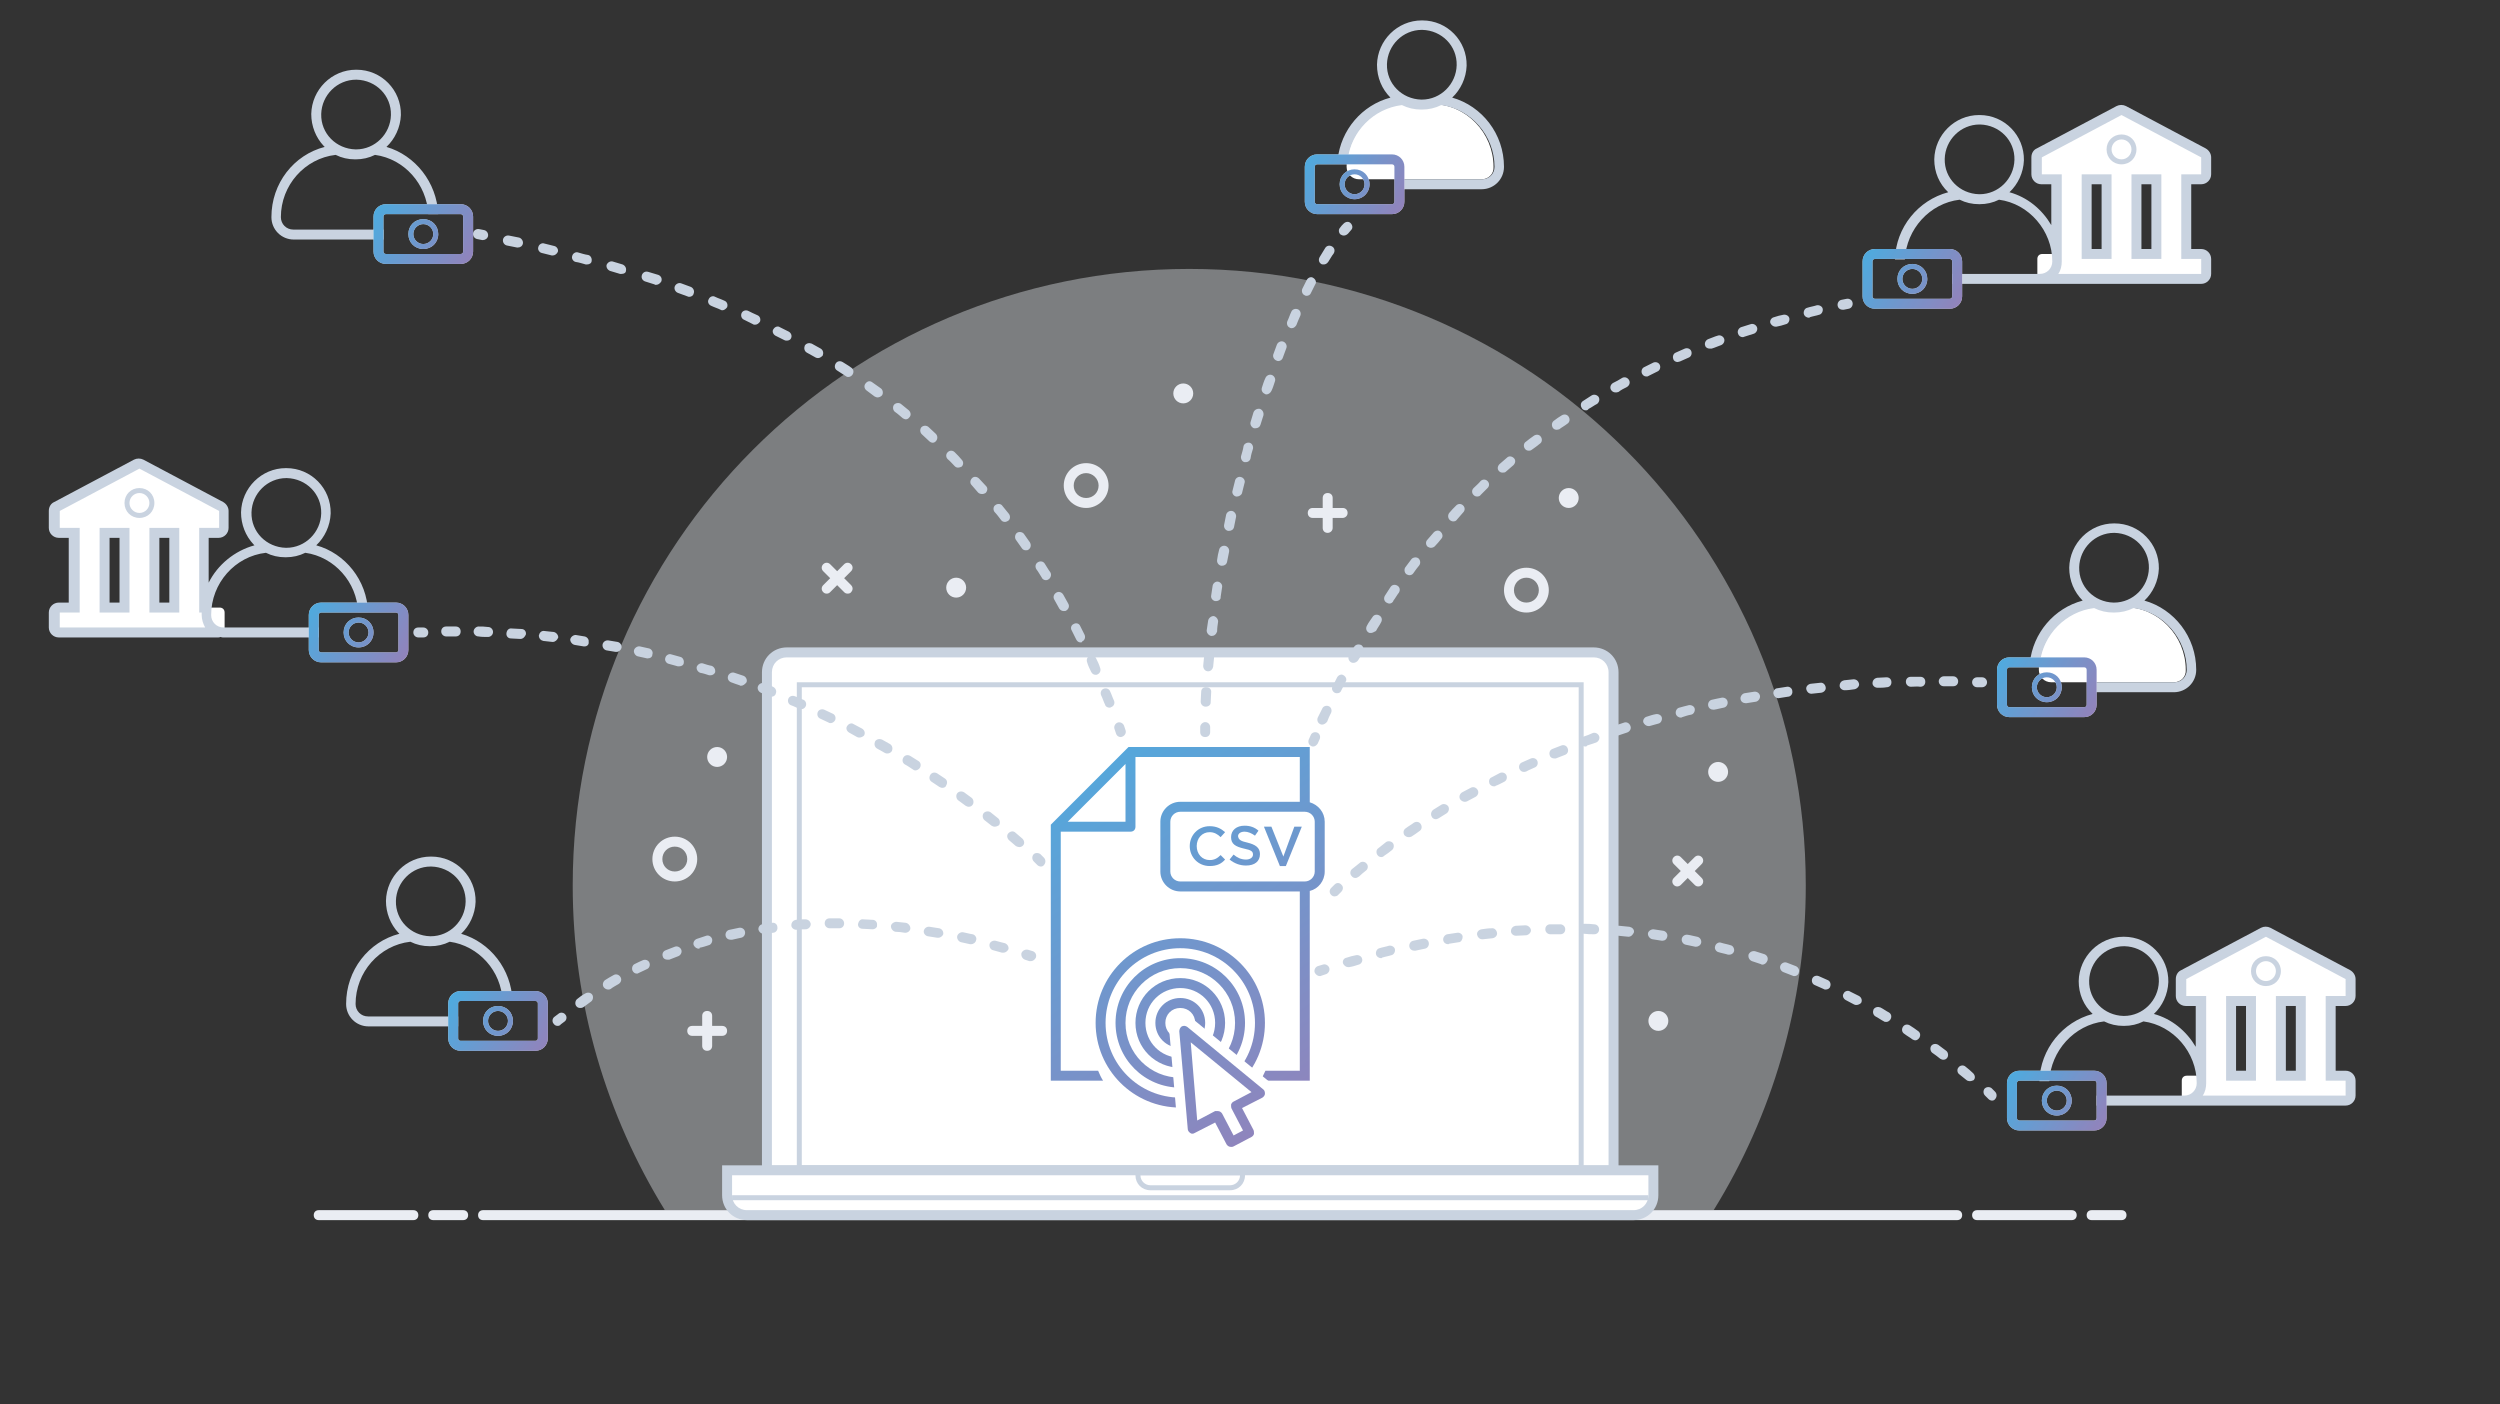 <?xml version="1.0" encoding="utf-8"?>
<!-- Generator: Adobe Illustrator 20.1.0, SVG Export Plug-In . SVG Version: 6.00 Build 0)  -->
<!DOCTYPE svg PUBLIC "-//W3C//DTD SVG 1.1//EN" "http://www.w3.org/Graphics/SVG/1.1/DTD/svg11.dtd">
<svg version="1.1" id="artwork" xmlns="http://www.w3.org/2000/svg" xmlns:xlink="http://www.w3.org/1999/xlink" x="0px" y="0px"
	 width="502px" height="282px" viewBox="0 0 502 282" enable-background="new 0 0 502 282" xml:space="preserve">
<rect x="0" y="0" width="502" height="282" fill="#333333" stroke="none"/>
<path opacity="0.4" fill="#EAEDF3" d="M344.1,243c11.7-18.9,18.5-41.3,18.5-65.2c0-68.4-55.4-123.8-123.8-123.8S115,109.4,115,177.8
	c0,23.9,6.8,46.2,18.5,65.2H344.1z"/>
<linearGradient id="SVGID_1_" gradientUnits="userSpaceOnUse" x1="96" y1="244" x2="394" y2="244">
	<stop  offset="0" style="stop-color:#EAEDF3"/>
	<stop  offset="1" style="stop-color:#EAEDF3"/>
</linearGradient>
<path fill="url(#SVGID_1_)" d="M393,245H97c-0.6,0-1-0.4-1-1s0.4-1,1-1h296c0.6,0,1,0.4,1,1S393.6,245,393,245z"/>
<g>
	<path fill="#FFFFFF" d="M324,235H154V135c0-2.2,1.8-4,4-4h162c2.2,0,4,1.8,4,4V235z"/>
	<path fill="#C9D3E0" d="M325,236H153V135c0-2.8,2.2-5,5-5h162c2.8,0,5,2.2,5,5V236z M155,234h168v-99c0-1.7-1.3-3-3-3H158
		c-1.7,0-3,1.3-3,3V234z"/>
</g>
<g>
	<path fill="#FFFFFF" d="M332,235H146v5c0,2.2,1.8,4,4,4h178c2.2,0,4-1.8,4-4V235z"/>
	<path fill="#C9D3E0" d="M328,245H150c-2.8,0-5-2.2-5-5v-6h188v6C333,242.8,330.8,245,328,245z M147,236v4c0,1.7,1.3,3,3,3h178
		c1.7,0,3-1.3,3-3v-4H147z"/>
</g>
<path fill="#C9D3E0" d="M317,138v96H161v-96H317 M318,137H160v98h158V137L318,137z"/>
<path fill="#C9D3E0" d="M249,236L249,236c0,1.1-0.9,2-2,2h-16c-1.1,0-2-0.9-2-2v0H249 M249,235h-20h-1v1c0,1.7,1.3,3,3,3h16
	c1.7,0,3-1.3,3-3v-1L249,235L249,235z"/>
<rect x="147" y="240" fill="#C9D3E0" width="184" height="1"/>
<path fill="#FFFFFF" d="M263,161.1V150h-36.4L211,165.6V217h10.5c-0.4-0.6-0.7-1.3-1-2H213v-48h14c0.6,0,1-0.4,1-1v-14h33v9h-24
	c-2.2,0-4,1.8-4,4v10c0,2.2,1.8,4,4,4h24v36h-6.9c-0.3,0.7-0.7,1.4-1,2h9.9v-38.1c1.7-0.4,3-2,3-3.9v-10
	C266,163.1,264.7,161.6,263,161.1z M226,165h-11.6l11.6-11.6V165z M264,175c0,1.1-0.9,2-2,2h-25c-1.1,0-2-0.9-2-2v-10
	c0-1.1,0.9-2,2-2h25c1.1,0,2,0.9,2,2V175z"/>
<g>
	<path fill="#FFFFFF" d="M242.9,173.9c-2.3,0-4-1.8-4-4c0-2.2,1.7-4,4-4c1.4,0,2.3,0.5,3.1,1.2l-0.9,1c-0.6-0.6-1.3-1-2.2-1
		c-1.5,0-2.6,1.2-2.6,2.8s1.1,2.8,2.6,2.8c1,0,1.6-0.4,2.2-1l0.9,0.9C245.3,173.4,244.4,173.9,242.9,173.9z"/>
	<path fill="#FFFFFF" d="M250.5,169.2c1.6,0.4,2.5,1,2.5,2.3c0,1.5-1.1,2.3-2.8,2.3c-1.2,0-2.3-0.4-3.3-1.2l0.8-1
		c0.7,0.6,1.5,1,2.5,1c0.8,0,1.4-0.4,1.4-1c0-0.6-0.3-0.9-1.8-1.2c-1.7-0.4-2.6-0.9-2.6-2.3c0-1.4,1.1-2.3,2.7-2.3
		c1.1,0,2,0.3,2.8,1l-0.7,1c-0.7-0.5-1.4-0.8-2.1-0.8c-0.8,0-1.3,0.4-1.3,0.9C248.7,168.6,249.1,168.9,250.5,169.2z"/>
	<path fill="#FFFFFF" d="M259.9,166h1.5l-3.2,7.9h-1.2l-3.2-7.9h1.5l2.4,6L259.9,166z"/>
</g>
<path fill="#FFFFFF" d="M237,222.4c-9.4,0-17-7.6-17-17s7.6-17,17-17s17,7.6,17,17S246.4,222.4,237,222.4z M237,190.4
	c-8.3,0-15,6.7-15,15s6.7,15,15,15s15-6.7,15-15S245.3,190.4,237,190.4z"/>
<path fill="#FFFFFF" d="M237,218.4c-7.2,0-13-5.8-13-13s5.8-13,13-13s13,5.8,13,13S244.2,218.4,237,218.4z M237,194.4
	c-6.1,0-11,4.9-11,11s4.9,11,11,11s11-4.9,11-11S243.1,194.4,237,194.4z"/>
<path fill="#FFFFFF" d="M237,214.4c-5,0-9-4-9-9s4-9,9-9s9,4,9,9S242,214.4,237,214.4z M237,198.4c-3.9,0-7,3.1-7,7s3.1,7,7,7
	s7-3.1,7-7S240.9,198.4,237,198.4z"/>
<path fill="#FFFFFF" d="M237,210.4c-2.8,0-5-2.2-5-5s2.2-5,5-5s5,2.2,5,5S239.8,210.4,237,210.4z M237,202.4c-1.7,0-3,1.3-3,3
	s1.3,3,3,3s3-1.3,3-3S238.7,202.4,237,202.4z"/>
<path fill="#FFFFFF" d="M247.2,230.3c-0.4,0-0.7-0.2-0.9-0.5l-2.3-4.4l-4.1,2.1c-0.3,0.2-0.7,0.2-0.9,0c-0.3-0.2-0.5-0.5-0.5-0.8
	l-1.7-19.6c0-0.4,0.2-0.8,0.5-1c0.4-0.2,0.8-0.1,1.1,0.1l15.2,12.5c0.3,0.2,0.4,0.5,0.4,0.9c0,0.3-0.2,0.6-0.5,0.8l-4.1,2.1l2.3,4.4
	c0.1,0.2,0.1,0.5,0.1,0.8c-0.1,0.3-0.3,0.5-0.5,0.6l-3.6,1.9C247.5,230.3,247.4,230.3,247.2,230.3z M244.5,223.1
	c0.4,0,0.7,0.2,0.9,0.5l2.3,4.4l1.9-1l-2.3-4.4c-0.1-0.2-0.1-0.5-0.1-0.8c0.1-0.3,0.3-0.5,0.5-0.6l3.6-1.9l-12.2-10l1.3,15.7
	l3.6-1.9C244.2,223.1,244.3,223.1,244.5,223.1z"/>
<path fill="#C9D3E0" d="M263.7,149.9c-0.1,0-0.3,0-0.4-0.1c-0.5-0.2-0.7-0.8-0.5-1.3l0.4-0.9c0.2-0.5,0.8-0.7,1.3-0.5
	c0.5,0.2,0.7,0.8,0.5,1.3l-0.4,0.9C264.4,149.6,264.1,149.9,263.7,149.9z"/>
<linearGradient id="SVGID_2_" gradientUnits="userSpaceOnUse" x1="266.442" y1="225.427" x2="213.041" y2="149.382">
	<stop  offset="0" style="stop-color:#7863A9"/>
	<stop  offset="1" style="stop-color:#2395D6"/>
</linearGradient>
<path opacity="0.8" fill="url(#SVGID_2_)" d="M263,161.1V150h-36.4L211,165.6V217h10.5c-0.4-0.6-0.7-1.3-1-2H213v-48h14
	c0.6,0,1-0.4,1-1v-14h33v9h-24c-2.2,0-4,1.8-4,4v10c0,2.2,1.8,4,4,4h24v36h-6.9c-0.3,0.7-0.7,1.4-1,2h9.9v-38.1c1.7-0.4,3-2,3-3.9
	v-10C266,163.1,264.7,161.6,263,161.1z M226,165h-11.6l11.6-11.6V165z M264,175c0,1.1-0.9,2-2,2h-25c-1.1,0-2-0.9-2-2v-10
	c0-1.1,0.9-2,2-2h25c1.1,0,2,0.9,2,2V175z"/>
<g opacity="0.8">
	<linearGradient id="SVGID_3_" gradientUnits="userSpaceOnUse" x1="276.894" y1="218.087" x2="223.494" y2="142.042">
		<stop  offset="0" style="stop-color:#7863A9"/>
		<stop  offset="1" style="stop-color:#2395D6"/>
	</linearGradient>
	<path fill="url(#SVGID_3_)" d="M242.9,173.9c-2.3,0-4-1.8-4-4c0-2.2,1.7-4,4-4c1.4,0,2.3,0.5,3.1,1.2l-0.9,1c-0.6-0.6-1.3-1-2.2-1
		c-1.5,0-2.6,1.2-2.6,2.8s1.1,2.8,2.6,2.8c1,0,1.6-0.4,2.2-1l0.9,0.9C245.3,173.4,244.4,173.9,242.9,173.9z"/>
	<linearGradient id="SVGID_4_" gradientUnits="userSpaceOnUse" x1="281.568" y1="214.805" x2="228.168" y2="138.76">
		<stop  offset="0" style="stop-color:#7863A9"/>
		<stop  offset="1" style="stop-color:#2395D6"/>
	</linearGradient>
	<path fill="url(#SVGID_4_)" d="M250.5,169.2c1.6,0.4,2.5,1,2.5,2.3c0,1.5-1.1,2.3-2.8,2.3c-1.2,0-2.3-0.4-3.3-1.2l0.8-1
		c0.7,0.6,1.5,1,2.5,1c0.8,0,1.4-0.4,1.4-1c0-0.6-0.3-0.9-1.8-1.2c-1.7-0.4-2.6-0.9-2.6-2.3c0-1.4,1.1-2.3,2.7-2.3
		c1.1,0,2,0.3,2.8,1l-0.7,1c-0.7-0.5-1.4-0.8-2.1-0.8c-0.8,0-1.3,0.4-1.3,0.9C248.7,168.6,249.1,168.9,250.5,169.2z"/>
	<linearGradient id="SVGID_5_" gradientUnits="userSpaceOnUse" x1="287.659" y1="210.528" x2="234.259" y2="134.482">
		<stop  offset="0" style="stop-color:#7863A9"/>
		<stop  offset="1" style="stop-color:#2395D6"/>
	</linearGradient>
	<path fill="url(#SVGID_5_)" d="M259.9,166h1.5l-3.2,7.9h-1.2l-3.2-7.9h1.5l2.4,6L259.9,166z"/>
</g>
<linearGradient id="SVGID_6_" gradientUnits="userSpaceOnUse" x1="256.144" y1="232.659" x2="202.743" y2="156.613">
	<stop  offset="0" style="stop-color:#7863A9"/>
	<stop  offset="1" style="stop-color:#2395D6"/>
</linearGradient>
<path opacity="0.8" fill="url(#SVGID_6_)" d="M237,222.4c-9.4,0-17-7.6-17-17s7.6-17,17-17s17,7.6,17,17S246.4,222.4,237,222.4z
	 M237,190.4c-8.3,0-15,6.7-15,15s6.7,15,15,15s15-6.7,15-15S245.3,190.4,237,190.4z"/>
<linearGradient id="SVGID_7_" gradientUnits="userSpaceOnUse" x1="256.144" y1="232.659" x2="202.743" y2="156.613">
	<stop  offset="0" style="stop-color:#7863A9"/>
	<stop  offset="1" style="stop-color:#2395D6"/>
</linearGradient>
<path opacity="0.8" fill="url(#SVGID_7_)" d="M237,218.4c-7.2,0-13-5.8-13-13s5.8-13,13-13s13,5.8,13,13S244.2,218.4,237,218.4z
	 M237,194.4c-6.1,0-11,4.9-11,11s4.9,11,11,11s11-4.9,11-11S243.1,194.4,237,194.4z"/>
<linearGradient id="SVGID_8_" gradientUnits="userSpaceOnUse" x1="256.144" y1="232.659" x2="202.743" y2="156.613">
	<stop  offset="0" style="stop-color:#7863A9"/>
	<stop  offset="1" style="stop-color:#2395D6"/>
</linearGradient>
<path opacity="0.8" fill="url(#SVGID_8_)" d="M237,214.4c-5,0-9-4-9-9s4-9,9-9s9,4,9,9S242,214.4,237,214.4z M237,198.4
	c-3.9,0-7,3.1-7,7s3.1,7,7,7s7-3.1,7-7S240.9,198.4,237,198.4z"/>
<linearGradient id="SVGID_9_" gradientUnits="userSpaceOnUse" x1="256.144" y1="232.659" x2="202.743" y2="156.613">
	<stop  offset="0" style="stop-color:#7863A9"/>
	<stop  offset="1" style="stop-color:#2395D6"/>
</linearGradient>
<path opacity="0.8" fill="url(#SVGID_9_)" d="M237,210.4c-2.8,0-5-2.2-5-5s2.2-5,5-5s5,2.2,5,5S239.8,210.4,237,210.4z M237,202.4
	c-1.7,0-3,1.3-3,3s1.3,3,3,3s3-1.3,3-3S238.7,202.4,237,202.4z"/>
<path fill="#FFFFFF" d="M243.2,228.1l-6.3,3.3l-2.1-24.3c-0.1-0.8,0.2-1.6,0.7-2.2c0.6-0.6,1.3-1,2.2-1c0.7,0,1.3,0.2,1.8,0.7
	l18.9,15.5l-6.3,3.3l2.7,5.2l-8.9,4.7L243.2,228.1z"/>
<path fill="#FFFFFF" d="M243.6,226.8l-5.9,3.1l-1.9-22.8c-0.1-1.7,1.8-2.7,3.1-1.6l17.7,14.5l-5.9,3.1l2.7,5.2l-7.2,3.8L243.6,226.8
	z"/>
<g>
	<polygon fill="#FFFFFF" points="237.8,207.1 239.5,226.7 244.5,224.1 247.2,229.3 250.8,227.4 248.1,222.2 253.1,219.6 	"/>
	<linearGradient id="SVGID_10_" gradientUnits="userSpaceOnUse" x1="254.029" y1="234.143" x2="200.629" y2="158.098">
		<stop  offset="0" style="stop-color:#7863A9"/>
		<stop  offset="1" style="stop-color:#2395D6"/>
	</linearGradient>
	<path opacity="0.8" fill="url(#SVGID_10_)" d="M247.2,230.3c-0.4,0-0.7-0.2-0.9-0.5l-2.3-4.4l-4.1,2.1c-0.3,0.2-0.7,0.2-0.9,0
		c-0.3-0.2-0.5-0.5-0.5-0.8l-1.7-19.6c0-0.4,0.2-0.8,0.5-1c0.4-0.2,0.8-0.1,1.1,0.1l15.2,12.5c0.3,0.2,0.4,0.5,0.4,0.9
		c0,0.3-0.2,0.6-0.5,0.8l-4.1,2.1l2.3,4.4c0.1,0.2,0.1,0.5,0.1,0.8c-0.1,0.3-0.3,0.5-0.5,0.6l-3.6,1.9
		C247.5,230.3,247.4,230.3,247.2,230.3z M244.5,223.1c0.4,0,0.7,0.2,0.9,0.5l2.3,4.4l1.9-1l-2.3-4.4c-0.1-0.2-0.1-0.5-0.1-0.8
		c0.1-0.3,0.3-0.5,0.5-0.6l3.6-1.9l-12.2-10l1.3,15.7l3.6-1.9C244.2,223.1,244.3,223.1,244.5,223.1z"/>
</g>
<g>
	<path fill="#C9D3E0" d="M97,48.2c-0.1,0-0.1,0-0.2,0l-1-0.2c-0.5-0.1-0.9-0.6-0.8-1.2c0.1-0.5,0.6-0.9,1.2-0.8l1,0.2
		c0.5,0.1,0.9,0.6,0.8,1.2C97.9,47.9,97.4,48.2,97,48.2z"/>
	<path fill="#C9D3E0" d="M111,51.3c-0.1,0-0.2,0-0.2,0c-0.7-0.2-1.3-0.3-2-0.5c-0.5-0.1-0.9-0.7-0.7-1.2c0.1-0.5,0.7-0.9,1.2-0.7
		c0.7,0.2,1.3,0.3,2,0.5c0.5,0.1,0.9,0.7,0.7,1.2C111.8,51,111.4,51.3,111,51.3z M104,49.7c-0.1,0-0.1,0-0.2,0l-2-0.4
		c-0.5-0.1-0.9-0.6-0.8-1.2c0.1-0.5,0.6-0.9,1.2-0.8l2,0.4c0.5,0.1,0.9,0.7,0.8,1.2C104.9,49.4,104.5,49.7,104,49.7z"/>
	<path fill="#C9D3E0" d="M222.8,142.1c-0.4,0-0.8-0.2-0.9-0.6c-0.3-0.6-0.5-1.3-0.8-1.9c-0.2-0.5,0-1.1,0.5-1.3
		c0.5-0.2,1.1,0,1.3,0.5c0.3,0.6,0.5,1.3,0.8,1.9c0.2,0.5,0,1.1-0.6,1.3C223,142.1,222.9,142.1,222.8,142.1z M220,135.5
		c-0.4,0-0.7-0.2-0.9-0.6c-0.3-0.6-0.6-1.2-0.8-1.9c-0.2-0.5,0-1.1,0.5-1.3c0.5-0.2,1.1,0,1.3,0.5c0.3,0.6,0.6,1.2,0.8,1.9
		c0.2,0.5,0,1.1-0.5,1.3C220.3,135.5,220.2,135.5,220,135.5z M217,129c-0.4,0-0.7-0.2-0.9-0.6c-0.3-0.6-0.6-1.2-0.9-1.8
		c-0.3-0.5-0.1-1.1,0.4-1.3c0.5-0.3,1.1-0.1,1.3,0.4c0.3,0.6,0.6,1.2,0.9,1.8c0.2,0.5,0,1.1-0.5,1.3C217.3,129,217.1,129,217,129z
		 M213.6,122.7c-0.4,0-0.7-0.2-0.9-0.5c-0.3-0.6-0.7-1.2-1-1.8c-0.3-0.5-0.1-1.1,0.4-1.4c0.5-0.3,1.1-0.1,1.4,0.4
		c0.3,0.6,0.7,1.2,1,1.8c0.3,0.5,0.1,1.1-0.4,1.4C214,122.7,213.8,122.7,213.6,122.7z M210,116.5c-0.3,0-0.7-0.2-0.8-0.5
		c-0.4-0.6-0.7-1.2-1.1-1.7c-0.3-0.5-0.2-1.1,0.3-1.4c0.5-0.3,1.1-0.2,1.4,0.3c0.4,0.6,0.7,1.2,1.1,1.7c0.3,0.5,0.1,1.1-0.3,1.4
		C210.3,116.5,210.2,116.5,210,116.5z M206,110.5c-0.3,0-0.6-0.1-0.8-0.4c-0.4-0.6-0.8-1.1-1.2-1.7c-0.3-0.4-0.2-1.1,0.2-1.4
		s1.1-0.2,1.4,0.2c0.4,0.6,0.8,1.1,1.2,1.7c0.3,0.5,0.2,1.1-0.2,1.4C206.4,110.5,206.2,110.5,206,110.5z M201.8,104.8
		c-0.3,0-0.6-0.1-0.8-0.4c-0.4-0.5-0.8-1.1-1.3-1.6c-0.3-0.4-0.3-1.1,0.2-1.4c0.4-0.3,1.1-0.3,1.4,0.2c0.4,0.5,0.9,1.1,1.3,1.6
		c0.3,0.4,0.3,1.1-0.2,1.4C202.2,104.7,202,104.8,201.8,104.8z M197.2,99.2c-0.3,0-0.6-0.1-0.8-0.3c-0.4-0.5-0.9-1-1.3-1.5
		c-0.4-0.4-0.3-1,0.1-1.4c0.4-0.4,1-0.3,1.4,0.1c0.5,0.5,0.9,1,1.4,1.5c0.4,0.4,0.3,1-0.1,1.4C197.7,99.1,197.5,99.2,197.2,99.2z
		 M192.4,93.9c-0.3,0-0.5-0.1-0.7-0.3c-0.5-0.5-0.9-1-1.4-1.4c-0.4-0.4-0.4-1,0-1.4s1-0.4,1.4,0c0.5,0.5,1,1,1.4,1.5
		c0.4,0.4,0.4,1,0,1.4C192.9,93.8,192.6,93.9,192.4,93.9z M187.3,88.9c-0.2,0-0.5-0.1-0.7-0.3c-0.5-0.5-1-0.9-1.5-1.4
		c-0.4-0.4-0.4-1-0.1-1.4c0.4-0.4,1-0.4,1.4-0.1c0.5,0.5,1,0.9,1.5,1.4c0.4,0.4,0.4,1,0.1,1.4C187.8,88.8,187.5,88.9,187.3,88.9z
		 M181.9,84.2c-0.2,0-0.4-0.1-0.6-0.2c-0.5-0.4-1-0.9-1.6-1.3c-0.4-0.3-0.5-1-0.2-1.4c0.3-0.4,1-0.5,1.4-0.2
		c0.5,0.4,1.1,0.9,1.6,1.3c0.4,0.4,0.5,1,0.1,1.4C182.4,84.1,182.1,84.2,181.9,84.2z M176.2,79.8c-0.2,0-0.4-0.1-0.6-0.2
		c-0.5-0.4-1.1-0.8-1.6-1.2c-0.4-0.3-0.6-0.9-0.2-1.4s0.9-0.6,1.4-0.2c0.6,0.4,1.1,0.8,1.7,1.2c0.4,0.3,0.5,1,0.2,1.4
		C176.8,79.7,176.5,79.8,176.2,79.8z M170.3,75.7c-0.2,0-0.4-0.1-0.5-0.2c-0.6-0.4-1.1-0.7-1.7-1.1c-0.5-0.3-0.6-0.9-0.3-1.4
		c0.3-0.5,0.9-0.6,1.4-0.3c0.6,0.4,1.2,0.7,1.7,1.1c0.5,0.3,0.6,0.9,0.3,1.4C171,75.5,170.7,75.7,170.3,75.7z M164.3,71.9
		c-0.2,0-0.3,0-0.5-0.1c-0.6-0.3-1.2-0.7-1.8-1c-0.5-0.3-0.6-0.9-0.4-1.4c0.3-0.5,0.9-0.6,1.4-0.4c0.6,0.3,1.2,0.7,1.8,1
		c0.5,0.3,0.6,0.9,0.4,1.4C164.9,71.7,164.6,71.9,164.3,71.9z M158,68.4c-0.2,0-0.3,0-0.5-0.1c-0.6-0.3-1.2-0.6-1.8-0.9
		c-0.5-0.3-0.7-0.9-0.4-1.3c0.3-0.5,0.9-0.7,1.3-0.4c0.6,0.3,1.2,0.6,1.8,0.9c0.5,0.3,0.7,0.9,0.4,1.4
		C158.7,68.2,158.4,68.4,158,68.4z M151.6,65.2c-0.1,0-0.3,0-0.4-0.1c-0.6-0.3-1.2-0.6-1.8-0.9c-0.5-0.2-0.7-0.8-0.5-1.3
		c0.2-0.5,0.8-0.7,1.3-0.5c0.6,0.3,1.2,0.6,1.9,0.9c0.5,0.2,0.7,0.8,0.5,1.3C152.3,65,152,65.2,151.6,65.2z M145.1,62.3
		c-0.1,0-0.3,0-0.4-0.1c-0.6-0.3-1.3-0.5-1.9-0.8c-0.5-0.2-0.8-0.8-0.5-1.3c0.2-0.5,0.8-0.8,1.3-0.5c0.6,0.3,1.3,0.5,1.9,0.8
		c0.5,0.2,0.7,0.8,0.5,1.3C145.8,62,145.4,62.3,145.1,62.3z M138.4,59.6c-0.1,0-0.2,0-0.4-0.1c-0.6-0.2-1.3-0.5-1.9-0.7
		c-0.5-0.2-0.8-0.8-0.6-1.3c0.2-0.5,0.8-0.8,1.3-0.6c0.6,0.2,1.3,0.5,1.9,0.7c0.5,0.2,0.8,0.8,0.6,1.3
		C139.2,59.4,138.8,59.6,138.4,59.6z M131.7,57.2c-0.1,0-0.2,0-0.3-0.1c-0.6-0.2-1.3-0.4-1.9-0.6c-0.5-0.2-0.8-0.7-0.6-1.3
		c0.2-0.5,0.7-0.8,1.3-0.6c0.7,0.2,1.3,0.4,2,0.6c0.5,0.2,0.8,0.7,0.6,1.3C132.5,57,132.1,57.2,131.7,57.2z M124.8,55
		c-0.1,0-0.2,0-0.3,0c-0.7-0.2-1.3-0.4-2-0.6c-0.5-0.2-0.8-0.7-0.7-1.2c0.2-0.5,0.7-0.8,1.2-0.7c0.7,0.2,1.3,0.4,2,0.6
		c0.5,0.2,0.8,0.7,0.7,1.2C125.7,54.8,125.3,55,124.8,55z M117.9,53.1c-0.1,0-0.2,0-0.3,0c-0.7-0.2-1.3-0.4-2-0.5
		c-0.5-0.1-0.9-0.7-0.7-1.2c0.1-0.5,0.7-0.9,1.2-0.7c0.7,0.2,1.3,0.4,2,0.5c0.5,0.1,0.8,0.7,0.7,1.2
		C118.8,52.8,118.4,53.1,117.9,53.1z"/>
	<path fill="#C9D3E0" d="M225,148c-0.4,0-0.8-0.3-0.9-0.7l-0.3-0.9c-0.2-0.5,0.1-1.1,0.6-1.3c0.5-0.2,1.1,0.1,1.3,0.6l0.3,0.9
		c0.2,0.5-0.1,1.1-0.6,1.3C225.2,148,225.1,148,225,148z"/>
</g>
<g>
	<path fill="#C9D3E0" d="M84,128c-0.5,0-1-0.4-1-1c0-0.6,0.4-1,1-1l1,0c0.5,0,1,0.4,1,1c0,0.6-0.4,1-1,1L84,128
		C84,128,84,128,84,128z"/>
	<path fill="#C9D3E0" d="M98,127.9C98,127.9,98,127.9,98,127.9c-0.7,0-1.3,0-1.9-0.1c-0.6,0-1-0.5-1-1c0-0.5,0.5-1,1-1c0,0,0,0,0,0
		c0.6,0,1.2,0,1.9,0.1c0.6,0,1,0.5,1,1C99,127.5,98.5,127.9,98,127.9z M89.6,127.8c-0.5,0-1-0.4-1-1c0-0.6,0.4-1,1-1
		c0.6,0,1.2,0,1.9,0h0c0.6,0,1,0.4,1,1c0,0.6-0.4,1-1,1C90.9,127.8,90.3,127.8,89.6,127.8C89.7,127.8,89.6,127.8,89.6,127.8z"/>
	<path fill="#C9D3E0" d="M204.7,170.1c-0.2,0-0.5-0.1-0.7-0.2c-0.5-0.4-0.9-0.8-1.4-1.2c-0.4-0.4-0.5-1-0.1-1.4
		c0.4-0.4,1-0.5,1.4-0.1c0.5,0.4,0.9,0.8,1.4,1.2c0.4,0.4,0.5,1,0.1,1.4C205.2,170,204.9,170.1,204.7,170.1z M199.7,166
		c-0.2,0-0.4-0.1-0.6-0.2c-0.5-0.4-1-0.8-1.4-1.1c-0.4-0.3-0.5-1-0.2-1.4c0.3-0.4,1-0.5,1.4-0.2c0.5,0.4,1,0.8,1.5,1.2
		c0.4,0.3,0.5,1,0.2,1.4C200.3,165.9,200,166,199.7,166z M194.5,162c-0.2,0-0.4-0.1-0.6-0.2c-0.5-0.4-1-0.7-1.5-1.1
		c-0.4-0.3-0.5-1-0.2-1.4c0.3-0.4,0.9-0.5,1.4-0.2c0.5,0.4,1,0.7,1.5,1.1c0.4,0.3,0.5,1,0.2,1.4C195.1,161.9,194.8,162,194.5,162z
		 M189.2,158.2c-0.2,0-0.4-0.1-0.6-0.2c-0.5-0.3-1-0.7-1.5-1c-0.5-0.3-0.6-0.9-0.3-1.4c0.3-0.5,0.9-0.6,1.4-0.3c0.5,0.3,1,0.7,1.5,1
		c0.5,0.3,0.6,0.9,0.3,1.4C189.9,158.1,189.5,158.2,189.2,158.2z M183.8,154.7c-0.2,0-0.4-0.1-0.5-0.2c-0.5-0.3-1-0.7-1.6-1
		c-0.5-0.3-0.6-0.9-0.3-1.4s0.9-0.6,1.4-0.3c0.5,0.3,1.1,0.7,1.6,1c0.5,0.3,0.6,0.9,0.3,1.4C184.5,154.5,184.1,154.7,183.8,154.7z
		 M178.2,151.3c-0.2,0-0.3,0-0.5-0.1c-0.5-0.3-1.1-0.6-1.6-0.9c-0.5-0.3-0.6-0.9-0.4-1.4c0.3-0.5,0.9-0.6,1.4-0.4
		c0.5,0.3,1.1,0.6,1.6,0.9c0.5,0.3,0.6,0.9,0.4,1.4C178.9,151.1,178.6,151.3,178.2,151.3z M172.6,148.1c-0.2,0-0.3,0-0.5-0.1
		c-0.5-0.3-1.1-0.6-1.6-0.9c-0.5-0.3-0.7-0.9-0.4-1.3c0.3-0.5,0.9-0.7,1.3-0.4c0.6,0.3,1.1,0.6,1.7,0.9c0.5,0.3,0.7,0.9,0.4,1.4
		C173.3,147.9,172.9,148.1,172.6,148.1z M166.8,145.2c-0.1,0-0.3,0-0.4-0.1c-0.6-0.3-1.1-0.5-1.7-0.8c-0.5-0.2-0.7-0.8-0.5-1.3
		c0.2-0.5,0.8-0.7,1.3-0.5c0.6,0.3,1.1,0.5,1.7,0.8c0.5,0.2,0.7,0.8,0.5,1.3C167.5,145,167.1,145.2,166.8,145.2z M160.9,142.4
		c-0.1,0-0.3,0-0.4-0.1c-0.6-0.2-1.1-0.5-1.7-0.7c-0.5-0.2-0.7-0.8-0.5-1.3c0.2-0.5,0.8-0.7,1.3-0.5c0.6,0.2,1.1,0.5,1.7,0.7
		c0.5,0.2,0.7,0.8,0.5,1.3C161.6,142.2,161.3,142.4,160.9,142.4z M154.9,139.9c-0.1,0-0.2,0-0.4-0.1c-0.6-0.2-1.1-0.4-1.7-0.7
		c-0.5-0.2-0.8-0.8-0.6-1.3c0.2-0.5,0.8-0.8,1.3-0.6c0.6,0.2,1.2,0.4,1.7,0.7c0.5,0.2,0.8,0.8,0.6,1.3
		C155.7,139.7,155.3,139.9,154.9,139.9z M148.8,137.7c-0.1,0-0.2,0-0.3-0.1c-0.6-0.2-1.2-0.4-1.7-0.6c-0.5-0.2-0.8-0.7-0.6-1.3
		c0.2-0.5,0.8-0.8,1.3-0.6c0.6,0.2,1.2,0.4,1.8,0.6c0.5,0.2,0.8,0.8,0.6,1.3C149.6,137.4,149.2,137.7,148.8,137.7z M142.7,135.6
		c-0.1,0-0.2,0-0.3,0c-0.6-0.2-1.2-0.4-1.8-0.5c-0.5-0.2-0.8-0.7-0.7-1.2c0.2-0.5,0.7-0.8,1.2-0.7c0.6,0.2,1.2,0.4,1.8,0.5
		c0.5,0.2,0.8,0.7,0.7,1.3C143.5,135.3,143.1,135.6,142.7,135.6z M136.4,133.8c-0.1,0-0.2,0-0.3,0c-0.6-0.2-1.2-0.3-1.8-0.5
		c-0.5-0.1-0.9-0.7-0.7-1.2c0.1-0.5,0.7-0.9,1.2-0.7c0.6,0.2,1.2,0.3,1.8,0.5c0.5,0.1,0.8,0.7,0.7,1.2
		C137.3,133.5,136.9,133.8,136.4,133.8z M130.1,132.2c-0.1,0-0.2,0-0.2,0c-0.6-0.1-1.2-0.3-1.8-0.4c-0.5-0.1-0.9-0.7-0.8-1.2
		s0.7-0.9,1.2-0.8c0.6,0.1,1.2,0.3,1.8,0.4c0.5,0.1,0.9,0.7,0.7,1.2C131,131.9,130.6,132.2,130.1,132.2z M123.8,130.9
		c-0.1,0-0.1,0-0.2,0c-0.6-0.1-1.2-0.2-1.8-0.3c-0.5-0.1-0.9-0.6-0.8-1.2c0.1-0.5,0.6-0.9,1.2-0.8c0.6,0.1,1.2,0.2,1.8,0.3
		c0.5,0.1,0.9,0.6,0.8,1.2C124.7,130.5,124.3,130.9,123.8,130.9z M117.4,129.8c0,0-0.1,0-0.2,0c-0.6-0.1-1.2-0.2-1.8-0.3
		c-0.5-0.1-0.9-0.6-0.9-1.1c0.1-0.5,0.6-0.9,1.1-0.9c0.6,0.1,1.2,0.2,1.8,0.3c0.5,0.1,0.9,0.6,0.8,1.1
		C118.3,129.4,117.9,129.8,117.4,129.8z M111,128.9c0,0-0.1,0-0.1,0c-0.6-0.1-1.2-0.1-1.8-0.2c-0.5-0.1-0.9-0.5-0.9-1.1
		c0.1-0.5,0.5-1,1.1-0.9c0.6,0.1,1.2,0.1,1.9,0.2c0.5,0.1,0.9,0.6,0.9,1.1C111.9,128.5,111.5,128.9,111,128.9z M104.5,128.3
		C104.5,128.3,104.4,128.3,104.5,128.3c-0.7,0-1.3-0.1-1.9-0.1c-0.6,0-1-0.5-0.9-1.1s0.5-1,1.1-0.9c0.6,0,1.2,0.1,1.9,0.1
		c0.6,0,1,0.5,0.9,1.1C105.4,127.9,105,128.3,104.5,128.3z"/>
	<path fill="#C9D3E0" d="M209,174c-0.2,0-0.5-0.1-0.7-0.3l-0.7-0.7c-0.4-0.4-0.4-1-0.1-1.4s1-0.4,1.4-0.1l0.7,0.7
		c0.4,0.4,0.4,1,0.1,1.4C209.5,173.9,209.3,174,209,174z"/>
</g>
<g>
	<path fill="#C9D3E0" d="M370,62.2c-0.5,0-0.9-0.3-1-0.8c-0.1-0.5,0.2-1.1,0.8-1.2l1-0.2c0.5-0.1,1.1,0.2,1.2,0.8
		c0.1,0.5-0.2,1.1-0.8,1.2l-1,0.2C370.2,62.2,370.1,62.2,370,62.2z"/>
	<path fill="#C9D3E0" d="M356.5,65.6c-0.4,0-0.8-0.3-1-0.7c-0.2-0.5,0.2-1.1,0.7-1.2c0.6-0.2,1.3-0.4,1.9-0.5
		c0.5-0.1,1.1,0.2,1.2,0.7c0.1,0.5-0.2,1.1-0.7,1.2c-0.6,0.2-1.3,0.4-1.9,0.5C356.7,65.6,356.6,65.6,356.5,65.6z M363.2,63.8
		c-0.4,0-0.9-0.3-1-0.8c-0.1-0.5,0.2-1.1,0.7-1.2c0.6-0.2,1.3-0.3,1.9-0.5c0.5-0.1,1.1,0.2,1.2,0.7c0.1,0.5-0.2,1.1-0.7,1.2
		c-0.6,0.2-1.3,0.3-1.9,0.5C363.4,63.8,363.3,63.8,363.2,63.8z"/>
	<path fill="#C9D3E0" d="M265.5,145.5c-0.1,0-0.3,0-0.4-0.1c-0.5-0.2-0.7-0.8-0.5-1.3c0.3-0.6,0.6-1.2,0.9-1.8
		c0.2-0.5,0.8-0.7,1.3-0.5c0.5,0.2,0.7,0.8,0.5,1.3c-0.3,0.6-0.6,1.2-0.8,1.8C266.2,145.3,265.8,145.5,265.5,145.5z M268.5,139.2
		c-0.2,0-0.3,0-0.5-0.1c-0.5-0.3-0.7-0.9-0.4-1.3c0.3-0.6,0.6-1.2,0.9-1.8c0.3-0.5,0.9-0.7,1.3-0.4c0.5,0.3,0.7,0.9,0.4,1.3
		c-0.3,0.6-0.6,1.2-0.9,1.8C269.2,139,268.9,139.2,268.5,139.2z M271.8,133.1c-0.2,0-0.3,0-0.5-0.1c-0.5-0.3-0.7-0.9-0.4-1.4
		c0.3-0.6,0.7-1.2,1-1.7c0.3-0.5,0.9-0.6,1.4-0.4c0.5,0.3,0.6,0.9,0.4,1.4c-0.3,0.6-0.6,1.1-1,1.7
		C272.5,132.9,272.1,133.1,271.8,133.1z M275.3,127.1c-0.2,0-0.4,0-0.5-0.1c-0.5-0.3-0.6-0.9-0.3-1.4c0.3-0.6,0.7-1.1,1.1-1.7
		c0.3-0.5,0.9-0.6,1.4-0.3c0.5,0.3,0.6,0.9,0.3,1.4c-0.3,0.6-0.7,1.1-1,1.7C275.9,126.9,275.6,127.1,275.3,127.1z M279,121.2
		c-0.2,0-0.4-0.1-0.6-0.2c-0.5-0.3-0.6-0.9-0.3-1.4c0.4-0.6,0.7-1.1,1.1-1.7c0.3-0.5,0.9-0.6,1.4-0.3c0.5,0.3,0.6,0.9,0.3,1.4
		c-0.4,0.5-0.7,1.1-1.1,1.6C279.7,121,279.3,121.2,279,121.2z M283,115.5c-0.2,0-0.4-0.1-0.6-0.2c-0.4-0.3-0.5-1-0.2-1.4
		c0.4-0.5,0.8-1.1,1.2-1.6c0.3-0.4,1-0.5,1.4-0.2c0.4,0.3,0.5,1,0.2,1.4c-0.4,0.5-0.8,1-1.2,1.6C283.6,115.4,283.3,115.5,283,115.5z
		 M287.3,110c-0.2,0-0.4-0.1-0.6-0.2c-0.4-0.3-0.5-1-0.1-1.4c0.4-0.5,0.9-1,1.3-1.5c0.4-0.4,1-0.5,1.4-0.1c0.4,0.4,0.5,1,0.1,1.4
		c-0.4,0.5-0.8,1-1.3,1.5C287.9,109.9,287.6,110,287.3,110z M291.8,104.7c-0.2,0-0.5-0.1-0.7-0.3c-0.4-0.4-0.4-1-0.1-1.4
		c0.4-0.5,0.9-1,1.4-1.5c0.4-0.4,1-0.4,1.4,0c0.4,0.4,0.4,1,0,1.4c-0.4,0.5-0.9,1-1.3,1.5C292.4,104.6,292.1,104.7,291.8,104.7z
		 M296.6,99.7c-0.3,0-0.5-0.1-0.7-0.3c-0.4-0.4-0.4-1,0-1.4c0.5-0.5,1-0.9,1.4-1.4c0.4-0.4,1-0.4,1.4,0c0.4,0.4,0.4,1,0,1.4
		c-0.5,0.5-0.9,0.9-1.4,1.4C297.2,99.6,296.9,99.7,296.6,99.7z M301.7,94.9c-0.3,0-0.5-0.1-0.7-0.3c-0.4-0.4-0.3-1,0.1-1.4
		c0.5-0.4,1-0.9,1.5-1.3c0.4-0.4,1-0.3,1.4,0.1c0.4,0.4,0.3,1-0.1,1.4c-0.5,0.4-1,0.9-1.5,1.3C302.2,94.9,302,94.9,301.7,94.9z
		 M307,90.5c-0.3,0-0.6-0.1-0.8-0.4c-0.3-0.4-0.3-1.1,0.2-1.4c0.5-0.4,1-0.8,1.6-1.2c0.4-0.3,1.1-0.3,1.4,0.2
		c0.3,0.4,0.3,1.1-0.2,1.4c-0.5,0.4-1,0.8-1.6,1.2C307.5,90.4,307.3,90.5,307,90.5z M312.6,86.3c-0.3,0-0.6-0.1-0.8-0.4
		c-0.3-0.5-0.2-1.1,0.2-1.4c0.5-0.4,1.1-0.8,1.6-1.1c0.5-0.3,1.1-0.2,1.4,0.3c0.3,0.5,0.2,1.1-0.3,1.4c-0.5,0.4-1.1,0.7-1.6,1.1
		C313,86.2,312.8,86.3,312.6,86.3z M318.4,82.4c-0.3,0-0.7-0.2-0.8-0.5c-0.3-0.5-0.2-1.1,0.3-1.4c0.6-0.4,1.1-0.7,1.7-1.1
		c0.5-0.3,1.1-0.1,1.4,0.3c0.3,0.5,0.1,1.1-0.3,1.4c-0.6,0.3-1.1,0.7-1.7,1C318.8,82.4,318.6,82.4,318.4,82.4z M324.4,78.8
		c-0.4,0-0.7-0.2-0.9-0.5c-0.3-0.5-0.1-1.1,0.4-1.4c0.6-0.3,1.2-0.6,1.8-1c0.5-0.3,1.1-0.1,1.4,0.4c0.3,0.5,0.1,1.1-0.4,1.4
		c-0.6,0.3-1.2,0.6-1.7,1C324.7,78.8,324.6,78.8,324.4,78.8z M330.6,75.6c-0.4,0-0.7-0.2-0.9-0.6c-0.2-0.5,0-1.1,0.5-1.3
		c0.6-0.3,1.2-0.6,1.8-0.9c0.5-0.2,1.1,0,1.3,0.5c0.2,0.5,0,1.1-0.5,1.3c-0.6,0.3-1.2,0.6-1.8,0.9C330.9,75.6,330.7,75.6,330.6,75.6
		z M336.9,72.7c-0.4,0-0.8-0.2-0.9-0.6c-0.2-0.5,0-1.1,0.5-1.3c0.6-0.3,1.2-0.5,1.8-0.8c0.5-0.2,1.1,0,1.3,0.5
		c0.2,0.5,0,1.1-0.5,1.3c-0.6,0.3-1.2,0.5-1.8,0.8C337.1,72.6,337,72.7,336.9,72.7z M343.3,70c-0.4,0-0.8-0.2-0.9-0.6
		c-0.2-0.5,0.1-1.1,0.6-1.3c0.6-0.2,1.2-0.5,1.9-0.7c0.5-0.2,1.1,0.1,1.3,0.6c0.2,0.5-0.1,1.1-0.6,1.3c-0.6,0.2-1.2,0.5-1.9,0.7
		C343.6,70,343.4,70,343.3,70z M349.9,67.7c-0.4,0-0.8-0.3-0.9-0.7c-0.2-0.5,0.1-1.1,0.6-1.3c0.6-0.2,1.3-0.4,1.9-0.6
		c0.5-0.2,1.1,0.1,1.3,0.6c0.2,0.5-0.1,1.1-0.6,1.3c-0.6,0.2-1.3,0.4-1.9,0.6C350.1,67.7,350,67.7,349.9,67.7z"/>
</g>
<g>
	<path fill="#C9D3E0" d="M398,138C398,138,398,138,398,138l-1,0c-0.6,0-1-0.5-1-1c0-0.6,0.5-1,1-1l1,0c0.6,0,1,0.5,1,1
		C399,137.6,398.5,138,398,138z"/>
	<path fill="#C9D3E0" d="M383.7,137.9c-0.5,0-1-0.4-1-1c0-0.6,0.4-1,1-1c0.6,0,1.3,0,1.9,0c0.6,0,1,0.4,1,1c0,0.6-0.4,1-1,1
		C385,137.8,384.3,137.9,383.7,137.9C383.7,137.9,383.7,137.9,383.7,137.9z M392.2,137.8L392.2,137.8c-0.6,0-1.3,0-1.9,0
		c-0.6,0-1-0.5-1-1c0-0.5,0.5-1,1-1h0c0.6,0,1.3,0,1.9,0c0.6,0,1,0.5,1,1C393.2,137.4,392.8,137.8,392.2,137.8z"/>
	<path fill="#C9D3E0" d="M272.2,176.3c-0.3,0-0.6-0.1-0.8-0.4c-0.4-0.4-0.3-1.1,0.1-1.4c0.5-0.4,1-0.8,1.5-1.2
		c0.4-0.4,1.1-0.3,1.4,0.1c0.4,0.4,0.3,1.1-0.1,1.4c-0.5,0.4-1,0.8-1.4,1.2C272.6,176.2,272.4,176.3,272.2,176.3z M277.4,172.1
		c-0.3,0-0.6-0.1-0.8-0.4c-0.3-0.4-0.3-1.1,0.2-1.4c0.5-0.4,1-0.8,1.5-1.2c0.4-0.3,1.1-0.2,1.4,0.2c0.3,0.4,0.2,1.1-0.2,1.4
		c-0.5,0.4-1,0.8-1.5,1.1C277.8,172,277.6,172.1,277.4,172.1z M282.8,168.1c-0.3,0-0.6-0.2-0.8-0.4c-0.3-0.5-0.2-1.1,0.3-1.4
		c0.5-0.4,1.1-0.7,1.6-1.1c0.5-0.3,1.1-0.2,1.4,0.3c0.3,0.5,0.2,1.1-0.3,1.4c-0.5,0.4-1,0.7-1.6,1.1
		C283.2,168.1,283,168.1,282.8,168.1z M288.3,164.5c-0.3,0-0.7-0.2-0.8-0.5c-0.3-0.5-0.1-1.1,0.3-1.4c0.5-0.3,1.1-0.7,1.6-1
		c0.5-0.3,1.1-0.1,1.4,0.3c0.3,0.5,0.1,1.1-0.3,1.4c-0.5,0.3-1.1,0.7-1.6,1C288.7,164.4,288.5,164.5,288.3,164.5z M294.1,161
		c-0.3,0-0.7-0.2-0.9-0.5c-0.3-0.5-0.1-1.1,0.4-1.4c0.6-0.3,1.1-0.6,1.7-0.9c0.5-0.3,1.1-0.1,1.4,0.4c0.3,0.5,0.1,1.1-0.4,1.4
		c-0.6,0.3-1.1,0.6-1.7,0.9C294.4,161,294.3,161,294.1,161z M300,157.9c-0.4,0-0.7-0.2-0.9-0.5c-0.2-0.5-0.1-1.1,0.4-1.3
		c0.6-0.3,1.1-0.6,1.7-0.9c0.5-0.2,1.1,0,1.3,0.5c0.2,0.5,0,1.1-0.5,1.3c-0.6,0.3-1.1,0.6-1.7,0.8
		C300.3,157.9,300.1,157.9,300,157.9z M306,155c-0.4,0-0.7-0.2-0.9-0.6c-0.2-0.5,0-1.1,0.5-1.3c0.6-0.3,1.2-0.5,1.8-0.8
		c0.5-0.2,1.1,0,1.3,0.5c0.2,0.5,0,1.1-0.5,1.3c-0.6,0.3-1.2,0.5-1.7,0.8C306.3,155,306.1,155,306,155z M312.1,152.3
		c-0.4,0-0.8-0.2-0.9-0.6c-0.2-0.5,0-1.1,0.5-1.3c0.6-0.2,1.2-0.5,1.8-0.7c0.5-0.2,1.1,0,1.3,0.6c0.2,0.5,0,1.1-0.6,1.3
		c-0.6,0.2-1.2,0.5-1.8,0.7C312.4,152.3,312.2,152.3,312.1,152.3z M318.3,149.9c-0.4,0-0.8-0.3-0.9-0.7c-0.2-0.5,0.1-1.1,0.6-1.3
		c0.6-0.2,1.2-0.4,1.8-0.7c0.5-0.2,1.1,0.1,1.3,0.6c0.2,0.5-0.1,1.1-0.6,1.3c-0.6,0.2-1.2,0.4-1.8,0.6
		C318.6,149.9,318.5,149.9,318.3,149.9z M324.7,147.7c-0.4,0-0.8-0.3-1-0.7c-0.2-0.5,0.1-1.1,0.6-1.3c0.6-0.2,1.2-0.4,1.8-0.6
		c0.5-0.2,1.1,0.1,1.3,0.7c0.2,0.5-0.1,1.1-0.7,1.3c-0.6,0.2-1.2,0.4-1.8,0.6C324.9,147.7,324.8,147.7,324.7,147.7z M331,145.8
		c-0.4,0-0.8-0.3-1-0.7c-0.2-0.5,0.2-1.1,0.7-1.2c0.6-0.2,1.2-0.4,1.8-0.5c0.5-0.1,1.1,0.2,1.2,0.7c0.1,0.5-0.2,1.1-0.7,1.2
		c-0.6,0.2-1.2,0.3-1.8,0.5C331.2,145.8,331.1,145.8,331,145.8z M337.5,144.1c-0.4,0-0.9-0.3-1-0.8c-0.1-0.5,0.2-1.1,0.7-1.2
		c0.6-0.2,1.2-0.3,1.9-0.5c0.5-0.1,1.1,0.2,1.2,0.7s-0.2,1.1-0.7,1.2c-0.6,0.1-1.2,0.3-1.8,0.5C337.6,144.1,337.6,144.1,337.5,144.1
		z M344,142.5c-0.5,0-0.9-0.3-1-0.8c-0.1-0.5,0.2-1.1,0.8-1.2c0.6-0.1,1.2-0.3,1.9-0.4c0.5-0.1,1.1,0.2,1.2,0.8
		c0.1,0.5-0.2,1.1-0.8,1.2c-0.6,0.1-1.2,0.3-1.9,0.4C344.1,142.5,344.1,142.5,344,142.5z M350.5,141.2c-0.5,0-0.9-0.3-1-0.8
		c-0.1-0.5,0.3-1.1,0.8-1.2c0.6-0.1,1.3-0.2,1.9-0.3c0.6-0.1,1.1,0.3,1.2,0.8c0.1,0.5-0.3,1.1-0.8,1.2c-0.6,0.1-1.2,0.2-1.9,0.3
		C350.6,141.2,350.6,141.2,350.5,141.2z M357.1,140.2c-0.5,0-0.9-0.4-1-0.9c-0.1-0.5,0.3-1.1,0.8-1.1c0.6-0.1,1.3-0.2,1.9-0.3
		c0.5-0.1,1.1,0.3,1.1,0.9c0.1,0.5-0.3,1.1-0.9,1.1c-0.6,0.1-1.3,0.2-1.9,0.3C357.2,140.2,357.2,140.2,357.1,140.2z M363.7,139.3
		c-0.5,0-0.9-0.4-1-0.9c-0.1-0.5,0.3-1,0.9-1.1c0.6-0.1,1.3-0.1,1.9-0.2c0.5-0.1,1,0.3,1.1,0.9c0.1,0.5-0.3,1-0.9,1.1
		c-0.6,0.1-1.3,0.1-1.9,0.2C363.8,139.3,363.8,139.3,363.7,139.3z M370.4,138.6c-0.5,0-1-0.4-1-0.9c0-0.6,0.4-1,0.9-1.1
		c0.6-0.1,1.3-0.1,1.9-0.2c0.6,0,1,0.4,1.1,0.9s-0.4,1-0.9,1.1C371.7,138.5,371.1,138.6,370.4,138.6
		C370.4,138.6,370.4,138.6,370.4,138.6z M377,138.1c-0.5,0-1-0.4-1-0.9c0-0.6,0.4-1,0.9-1.1c0.6,0,1.3-0.1,1.9-0.1c0.6,0,1,0.4,1,1
		c0,0.6-0.4,1-1,1C378.3,138.1,377.7,138.1,377,138.1C377,138.1,377,138.1,377,138.1z"/>
	<path fill="#C9D3E0" d="M268,180c-0.3,0-0.5-0.1-0.7-0.3c-0.4-0.4-0.4-1,0-1.4l0.7-0.7c0.4-0.4,1-0.4,1.4,0.1
		c0.4,0.4,0.3,1-0.1,1.4l-0.7,0.7C268.5,179.9,268.2,180,268,180z"/>
</g>
<g>
	<path fill="#C9D3E0" d="M269.8,47.3c-0.2,0-0.4-0.1-0.6-0.2c-0.4-0.3-0.5-1-0.1-1.4c0.2-0.3,0.4-0.5,0.7-0.8c0.4-0.4,1-0.5,1.4-0.1
		c0.4,0.4,0.5,1,0.1,1.4c-0.2,0.2-0.4,0.5-0.6,0.7C270.4,47.2,270.1,47.3,269.8,47.3z"/>
	<path fill="#C9D3E0" d="M262.4,59.4c-0.1,0-0.3,0-0.4-0.1c-0.5-0.2-0.7-0.8-0.5-1.3c0.3-0.6,0.6-1.2,0.9-1.8
		c0.3-0.5,0.9-0.7,1.3-0.4c0.5,0.3,0.7,0.9,0.4,1.3c-0.3,0.6-0.6,1.2-0.9,1.8C263.1,59.2,262.7,59.4,262.4,59.4z M265.8,53.1
		c-0.2,0-0.4,0-0.5-0.1c-0.5-0.3-0.6-0.9-0.3-1.4c0.4-0.6,0.7-1.2,1.1-1.8c0.3-0.5,0.9-0.6,1.4-0.3c0.5,0.3,0.6,0.9,0.3,1.4
		c-0.4,0.5-0.7,1.1-1.1,1.7C266.4,53,266.1,53.1,265.8,53.1z"/>
	<path fill="#C9D3E0" d="M242.1,141.9C242.1,141.9,242.1,141.9,242.1,141.9c-0.6,0-1-0.5-1-1c0-0.7,0.1-1.4,0.1-2
		c0-0.6,0.5-1,1.1-0.9c0.6,0,1,0.5,0.9,1.1c0,0.7-0.1,1.4-0.1,2C243.1,141.5,242.7,141.9,242.1,141.9z M242.6,134.8
		C242.5,134.8,242.5,134.8,242.6,134.8c-0.6,0-1-0.5-1-1.1c0.1-0.7,0.1-1.4,0.2-2c0.1-0.5,0.6-1,1.1-0.9c0.6,0.1,1,0.5,0.9,1.1
		c-0.1,0.7-0.1,1.3-0.2,2C243.5,134.4,243.1,134.8,242.6,134.8z M243.3,127.7c0,0-0.1,0-0.1,0c-0.5-0.1-0.9-0.6-0.9-1.1
		c0.1-0.7,0.2-1.4,0.3-2c0.1-0.5,0.6-0.9,1.1-0.9c0.5,0.1,0.9,0.6,0.9,1.1c-0.1,0.7-0.2,1.3-0.2,2
		C244.2,127.4,243.8,127.7,243.3,127.7z M244.2,120.7c0,0-0.1,0-0.2,0c-0.5-0.1-0.9-0.6-0.8-1.1c0.1-0.7,0.2-1.3,0.3-2
		c0.1-0.5,0.6-0.9,1.1-0.8c0.5,0.1,0.9,0.6,0.8,1.1c-0.1,0.7-0.2,1.3-0.3,2C245.2,120.3,244.7,120.7,244.2,120.7z M245.4,113.6
		c-0.1,0-0.1,0-0.2,0c-0.5-0.1-0.9-0.6-0.8-1.2c0.1-0.7,0.2-1.3,0.4-2c0.1-0.5,0.6-0.9,1.2-0.8c0.5,0.1,0.9,0.6,0.8,1.2
		c-0.1,0.7-0.3,1.3-0.4,2C246.3,113.3,245.9,113.6,245.4,113.6z M246.8,106.6c-0.1,0-0.1,0-0.2,0c-0.5-0.1-0.9-0.6-0.8-1.2
		c0.1-0.7,0.3-1.3,0.4-2c0.1-0.5,0.6-0.9,1.2-0.8c0.5,0.1,0.9,0.7,0.8,1.2c-0.1,0.7-0.3,1.3-0.4,2
		C247.7,106.3,247.3,106.6,246.8,106.6z M248.4,99.7c-0.1,0-0.2,0-0.2,0c-0.5-0.1-0.9-0.7-0.7-1.2c0.2-0.7,0.3-1.3,0.5-2
		c0.1-0.5,0.7-0.9,1.2-0.7c0.5,0.1,0.9,0.7,0.7,1.2c-0.2,0.7-0.3,1.3-0.5,2C249.3,99.4,248.8,99.7,248.4,99.7z M250.2,92.8
		c-0.1,0-0.2,0-0.3,0c-0.5-0.1-0.8-0.7-0.7-1.2c0.2-0.7,0.4-1.3,0.5-2c0.1-0.5,0.7-0.8,1.2-0.7c0.5,0.1,0.8,0.7,0.7,1.2
		c-0.2,0.6-0.4,1.3-0.5,2C251,92.5,250.6,92.8,250.2,92.8z M252.1,86c-0.1,0-0.2,0-0.3,0c-0.5-0.2-0.8-0.7-0.7-1.2
		c0.2-0.7,0.4-1.3,0.6-2c0.2-0.5,0.7-0.8,1.3-0.7c0.5,0.2,0.8,0.7,0.7,1.3c-0.2,0.6-0.4,1.3-0.6,1.9C253,85.7,252.6,86,252.1,86z
		 M254.3,79.2c-0.1,0-0.2,0-0.3-0.1c-0.5-0.2-0.8-0.7-0.6-1.3c0.2-0.6,0.4-1.3,0.7-1.9c0.2-0.5,0.8-0.8,1.3-0.6
		c0.5,0.2,0.8,0.8,0.6,1.3c-0.2,0.6-0.4,1.3-0.7,1.9C255.1,78.9,254.7,79.2,254.3,79.2z M256.7,72.5c-0.1,0-0.2,0-0.4-0.1
		c-0.5-0.2-0.8-0.8-0.6-1.3c0.2-0.6,0.5-1.3,0.7-1.9c0.2-0.5,0.8-0.8,1.3-0.6c0.5,0.2,0.8,0.8,0.6,1.3c-0.2,0.6-0.5,1.3-0.7,1.9
		C257.5,72.2,257.1,72.5,256.7,72.5z M259.4,65.9c-0.1,0-0.3,0-0.4-0.1c-0.5-0.2-0.7-0.8-0.5-1.3c0.3-0.6,0.5-1.3,0.8-1.9
		c0.2-0.5,0.8-0.7,1.3-0.5c0.5,0.2,0.7,0.8,0.5,1.3c-0.3,0.6-0.5,1.2-0.8,1.9C260.1,65.6,259.8,65.9,259.4,65.9z"/>
	<path fill="#C9D3E0" d="M242,148c-0.6,0-1-0.4-1-1l0-1c0-0.5,0.5-1,1-1c0,0,0,0,0,0c0.6,0,1,0.5,1,1l0,1
		C243,147.6,242.6,148,242,148z"/>
</g>
<g>
	<path fill="#C9D3E0" d="M400,221c-0.2,0-0.5-0.1-0.7-0.3l-0.7-0.7c-0.4-0.4-0.4-1-0.1-1.4c0.4-0.4,1-0.4,1.4-0.1l0.7,0.7
		c0.4,0.4,0.4,1,0.1,1.4C400.5,220.9,400.3,221,400,221z"/>
	<path fill="#C9D3E0" d="M395.5,217.1c-0.2,0-0.5-0.1-0.6-0.2c-0.5-0.4-1-0.8-1.5-1.2c-0.4-0.3-0.5-1-0.1-1.4c0.3-0.4,1-0.5,1.4-0.1
		c0.5,0.4,1,0.8,1.5,1.3c0.4,0.4,0.5,1,0.1,1.4C396.1,217,395.8,217.1,395.5,217.1z M390.2,212.8c-0.2,0-0.4-0.1-0.6-0.2
		c-0.5-0.4-1-0.8-1.6-1.2c-0.4-0.3-0.5-1-0.2-1.4c0.3-0.4,0.9-0.5,1.4-0.2c0.5,0.4,1.1,0.8,1.6,1.2c0.4,0.3,0.5,1,0.2,1.4
		C390.8,212.7,390.5,212.8,390.2,212.8z"/>
	<path fill="#C9D3E0" d="M384.6,208.9c-0.2,0-0.4-0.1-0.6-0.2c-0.5-0.4-1.1-0.7-1.6-1.1c-0.5-0.3-0.6-0.9-0.3-1.4
		c0.3-0.5,0.9-0.6,1.4-0.3c0.6,0.4,1.1,0.7,1.6,1.1c0.5,0.3,0.6,0.9,0.3,1.4C385.2,208.7,384.9,208.9,384.6,208.9z M378.8,205.2
		c-0.2,0-0.4,0-0.5-0.1c-0.6-0.3-1.1-0.7-1.7-1c-0.5-0.3-0.6-0.9-0.4-1.4c0.3-0.5,0.9-0.6,1.4-0.4c0.6,0.3,1.1,0.7,1.7,1
		c0.5,0.3,0.6,0.9,0.3,1.4C379.4,205,379.1,205.2,378.8,205.2z M372.8,201.8c-0.2,0-0.3,0-0.5-0.1c-0.6-0.3-1.1-0.6-1.7-0.9
		c-0.5-0.3-0.7-0.9-0.4-1.3c0.2-0.5,0.9-0.7,1.3-0.4c0.6,0.3,1.2,0.6,1.8,0.9c0.5,0.3,0.7,0.9,0.4,1.4
		C373.5,201.6,373.1,201.8,372.8,201.8z M366.6,198.7c-0.1,0-0.3,0-0.4-0.1c-0.6-0.3-1.2-0.5-1.8-0.8c-0.5-0.2-0.7-0.8-0.5-1.3
		c0.2-0.5,0.8-0.7,1.3-0.5c0.6,0.3,1.2,0.5,1.8,0.8c0.5,0.2,0.7,0.8,0.5,1.3C367.4,198.5,367,198.7,366.6,198.7z M360.3,196
		c-0.1,0-0.2,0-0.4-0.1c-0.6-0.2-1.2-0.5-1.8-0.7c-0.5-0.2-0.8-0.8-0.6-1.3c0.2-0.5,0.8-0.8,1.3-0.6c0.6,0.2,1.2,0.5,1.8,0.7
		c0.5,0.2,0.8,0.8,0.6,1.3C361.1,195.8,360.7,196,360.3,196z M270.7,194.2c-0.4,0-0.8-0.3-1-0.7c-0.2-0.5,0.1-1.1,0.7-1.2
		c0.6-0.2,1.3-0.4,1.9-0.5c0.5-0.1,1.1,0.2,1.2,0.7c0.2,0.5-0.2,1.1-0.7,1.2c-0.6,0.2-1.2,0.4-1.9,0.5
		C270.9,194.2,270.8,194.2,270.7,194.2z M353.9,193.7c-0.1,0-0.2,0-0.3-0.1c-0.6-0.2-1.2-0.4-1.8-0.6c-0.5-0.2-0.8-0.7-0.7-1.3
		c0.2-0.5,0.7-0.8,1.3-0.7c0.6,0.2,1.3,0.4,1.9,0.6c0.5,0.2,0.8,0.7,0.6,1.3C354.7,193.4,354.3,193.7,353.9,193.7z M277.3,192.4
		c-0.4,0-0.9-0.3-1-0.8c-0.1-0.5,0.2-1.1,0.7-1.2c0.6-0.2,1.3-0.3,1.9-0.5c0.5-0.1,1.1,0.2,1.2,0.7c0.1,0.5-0.2,1.1-0.7,1.2
		c-0.6,0.2-1.3,0.3-1.9,0.5C277.5,192.4,277.4,192.4,277.3,192.4z M347.3,191.7c-0.1,0-0.2,0-0.3,0c-0.6-0.2-1.3-0.3-1.9-0.5
		c-0.5-0.1-0.9-0.7-0.7-1.2c0.1-0.5,0.7-0.9,1.2-0.7c0.6,0.2,1.3,0.3,1.9,0.5c0.5,0.1,0.8,0.7,0.7,1.2
		C348.1,191.4,347.7,191.7,347.3,191.7z M284,190.9c-0.5,0-0.9-0.3-1-0.8c-0.1-0.5,0.2-1.1,0.8-1.2c0.6-0.1,1.3-0.3,1.9-0.4
		c0.5-0.1,1.1,0.2,1.2,0.8c0.1,0.5-0.2,1.1-0.8,1.2c-0.6,0.1-1.3,0.3-1.9,0.4C284.2,190.9,284.1,190.9,284,190.9z M340.6,190.1
		c-0.1,0-0.1,0-0.2,0c-0.6-0.1-1.3-0.3-1.9-0.4c-0.5-0.1-0.9-0.6-0.8-1.2c0.1-0.5,0.6-0.9,1.2-0.8c0.7,0.1,1.3,0.3,1.9,0.4
		c0.5,0.1,0.9,0.6,0.8,1.2C341.5,189.8,341,190.1,340.6,190.1z M290.8,189.6c-0.5,0-0.9-0.3-1-0.8c-0.1-0.5,0.3-1.1,0.8-1.2
		c0.7-0.1,1.3-0.2,2-0.3c0.5-0.1,1.1,0.3,1.1,0.8s-0.3,1.1-0.8,1.1c-0.6,0.1-1.3,0.2-1.9,0.3C290.9,189.6,290.8,189.6,290.8,189.6z
		 M333.8,188.9c0,0-0.1,0-0.1,0c-0.6-0.1-1.3-0.2-1.9-0.3c-0.5-0.1-0.9-0.6-0.9-1.1s0.6-0.9,1.1-0.9c0.7,0.1,1.3,0.2,2,0.3
		c0.5,0.1,0.9,0.6,0.8,1.1C334.7,188.6,334.3,188.9,333.8,188.9z M297.6,188.6c-0.5,0-0.9-0.4-1-0.9c-0.1-0.5,0.3-1,0.9-1.1
		c0.7-0.1,1.3-0.2,2-0.2c0.5-0.1,1,0.3,1.1,0.9c0.1,0.5-0.3,1-0.9,1.1c-0.6,0.1-1.3,0.1-1.9,0.2
		C297.7,188.6,297.6,188.6,297.6,188.6z M327,188.1C327,188.1,326.9,188.1,327,188.1c-0.7-0.1-1.4-0.1-2-0.2c-0.6,0-1-0.5-0.9-1.1
		c0-0.5,0.5-1,1.1-0.9c0.7,0.1,1.3,0.1,2,0.2c0.5,0.1,1,0.5,0.9,1.1C327.9,187.7,327.5,188.1,327,188.1z M304.4,187.9
		c-0.5,0-1-0.4-1-0.9c0-0.6,0.4-1,0.9-1.1c0.7,0,1.3-0.1,2-0.1c0.5,0,1,0.4,1.1,0.9s-0.4,1-0.9,1.1
		C305.8,187.8,305.2,187.9,304.4,187.9C304.5,187.9,304.5,187.9,304.4,187.9z M320.1,187.6C320.1,187.6,320.1,187.6,320.1,187.6
		c-0.7,0-1.3,0-2-0.1c-0.6,0-1-0.5-1-1c0-0.6,0.5-1,1-1c0.7,0,1.3,0,2,0.1c0.6,0,1,0.5,1,1C321.1,187.2,320.7,187.6,320.1,187.6z
		 M311.3,187.6c-0.5,0-1-0.4-1-1c0-0.6,0.4-1,1-1c0.7,0,1.3,0,2,0h0c0.5,0,1,0.4,1,1c0,0.6-0.4,1-1,1
		C312.6,187.6,312,187.6,311.3,187.6C311.3,187.6,311.3,187.6,311.3,187.6z"/>
	<path fill="#C9D3E0" d="M265,196c-0.4,0-0.8-0.3-1-0.7c-0.2-0.5,0.1-1.1,0.6-1.3l1-0.3c0.5-0.2,1.1,0.1,1.3,0.6
		c0.2,0.5-0.1,1.1-0.6,1.3l-0.9,0.3C265.2,196,265.1,196,265,196z"/>
</g>
<g>
	<path fill="#FFFFFF" d="M44,107c0.6,0,1-0.4,1-1v-3.4c0-0.4-0.2-0.7-0.5-0.9l-16-8.5c-0.3-0.2-0.6-0.2-0.9,0l-16,8.5
		c-0.3,0.2-0.5,0.5-0.5,0.9v3.4c0,0.6,0.4,1,1,1h3v15h-3c-0.6,0-1,0.4-1,1v3c0,0.6,0.4,1,1,1h32c0.6,0,1-0.4,1-1v-3c0-0.6-0.4-1-1-1
		h-3v-15H44z M25,122h-4v-15h4V122z M35,122h-4v-15h4V122z"/>
	<g>
		<path fill="#C9D3E0" d="M36,123v-17h-6v17H36z M32,108h2v13h-2V108z"/>
		<path fill="#C9D3E0" d="M26,123v-17h-6v17H26z M22,108h2v13h-2V108z"/>
	</g>
</g>
<g>
	<path fill="#C9D3E0" d="M112,206c-0.3,0-0.6-0.1-0.8-0.4c-0.4-0.4-0.3-1.1,0.1-1.4c0.3-0.2,0.5-0.4,0.8-0.6
		c0.4-0.4,1.1-0.3,1.4,0.1c0.4,0.4,0.3,1.1-0.1,1.4c-0.3,0.2-0.5,0.4-0.8,0.6C112.5,205.9,112.2,206,112,206z"/>
	<path fill="#C9D3E0" d="M116.5,202.4c-0.3,0-0.6-0.1-0.8-0.4c-0.3-0.4-0.2-1.1,0.2-1.4c0.5-0.4,1-0.8,1.6-1.1
		c0.5-0.3,1.1-0.2,1.4,0.2s0.2,1.1-0.2,1.4c-0.5,0.4-1,0.7-1.5,1.1C116.9,202.4,116.7,202.4,116.5,202.4z M122.1,198.7
		c-0.3,0-0.7-0.2-0.9-0.5c-0.3-0.5-0.1-1.1,0.3-1.4c0.5-0.3,1.1-0.7,1.7-1c0.5-0.3,1.1-0.1,1.4,0.4c0.3,0.5,0.1,1.1-0.4,1.4
		c-0.5,0.3-1.1,0.6-1.6,1C122.4,198.7,122.3,198.7,122.1,198.7z"/>
	<path fill="#C9D3E0" d="M127.9,195.5c-0.4,0-0.7-0.2-0.9-0.6c-0.2-0.5,0-1.1,0.4-1.3c0.6-0.3,1.2-0.6,1.7-0.8
		c0.5-0.2,1.1,0,1.3,0.5c0.2,0.5,0,1.1-0.5,1.3c-0.6,0.3-1.1,0.5-1.7,0.8C128.2,195.4,128.1,195.5,127.9,195.5z M134,192.7
		c-0.4,0-0.8-0.2-0.9-0.6c-0.2-0.5,0-1.1,0.6-1.3c0.6-0.2,1.2-0.5,1.8-0.7c0.5-0.2,1.1,0.1,1.3,0.6c0.2,0.5-0.1,1.1-0.6,1.3
		c-0.6,0.2-1.2,0.5-1.8,0.7C134.3,192.7,134.1,192.7,134,192.7z M201.5,191.3c-0.1,0-0.2,0-0.3,0c-0.6-0.2-1.2-0.3-1.8-0.5
		c-0.5-0.1-0.8-0.7-0.7-1.2c0.1-0.5,0.7-0.8,1.2-0.7c0.6,0.2,1.2,0.3,1.9,0.5c0.5,0.2,0.8,0.7,0.7,1.2
		C202.3,191,201.9,191.3,201.5,191.3z M140.3,190.5c-0.4,0-0.8-0.3-1-0.7c-0.2-0.5,0.1-1.1,0.7-1.3c0.6-0.2,1.2-0.4,1.8-0.6
		c0.5-0.2,1.1,0.2,1.2,0.7s-0.2,1.1-0.7,1.2c-0.6,0.2-1.2,0.4-1.8,0.5C140.5,190.5,140.4,190.5,140.3,190.5z M195,189.6
		c-0.1,0-0.2,0-0.2,0c-0.6-0.1-1.2-0.3-1.8-0.4c-0.5-0.1-0.9-0.7-0.8-1.2c0.1-0.5,0.7-0.9,1.2-0.8c0.6,0.1,1.2,0.3,1.9,0.4
		c0.5,0.1,0.9,0.7,0.7,1.2C195.9,189.3,195.4,189.6,195,189.6z M146.7,188.7c-0.5,0-0.9-0.3-1-0.8c-0.1-0.5,0.2-1.1,0.8-1.2
		c0.6-0.1,1.3-0.3,1.9-0.4c0.5-0.1,1.1,0.2,1.2,0.8c0.1,0.5-0.2,1.1-0.8,1.2c-0.6,0.1-1.2,0.3-1.8,0.4
		C146.9,188.7,146.8,188.7,146.7,188.7z M188.4,188.3c-0.1,0-0.1,0-0.2,0c-0.6-0.1-1.2-0.2-1.9-0.3c-0.5-0.1-0.9-0.6-0.8-1.1
		c0.1-0.5,0.6-0.9,1.2-0.8c0.6,0.1,1.3,0.2,1.9,0.3c0.5,0.1,0.9,0.6,0.8,1.2C189.3,187.9,188.9,188.3,188.4,188.3z M153.3,187.5
		c-0.5,0-0.9-0.4-1-0.8c-0.1-0.5,0.3-1.1,0.8-1.1c0.6-0.1,1.3-0.2,1.9-0.3c0.6-0.1,1.1,0.3,1.1,0.9c0.1,0.5-0.3,1.1-0.9,1.1
		c-0.6,0.1-1.3,0.2-1.9,0.3C153.4,187.5,153.4,187.5,153.3,187.5z M181.8,187.3c0,0-0.1,0-0.1,0c-0.6-0.1-1.3-0.2-1.9-0.2
		c-0.5-0.1-0.9-0.6-0.9-1.1s0.6-0.9,1.1-0.9c0.6,0.1,1.3,0.1,1.9,0.2c0.5,0.1,0.9,0.6,0.9,1.1C182.8,186.9,182.3,187.3,181.8,187.3z
		 M159.9,186.7c-0.5,0-1-0.4-1-0.9c0-0.6,0.4-1,0.9-1.1c0.6-0.1,1.3-0.1,1.9-0.1c0.6,0,1,0.4,1.1,0.9c0,0.6-0.4,1-0.9,1.1
		C161.3,186.6,160.6,186.6,159.9,186.7C160,186.7,160,186.7,159.9,186.7z M175.2,186.6C175.2,186.6,175.2,186.6,175.2,186.6
		c-0.7,0-1.3-0.1-2-0.1c-0.6,0-1-0.5-0.9-1s0.5-1,1-0.9c0.6,0,1.3,0.1,1.9,0.1c0.6,0,1,0.5,0.9,1.1
		C176.2,186.2,175.7,186.6,175.2,186.6z M166.6,186.4c-0.5,0-1-0.4-1-1c0-0.6,0.4-1,1-1c0.5,0,1,0,1.4,0l0.5,0c0.6,0,1,0.5,1,1
		c0,0.6-0.4,1-1,1h0l-0.5,0C167.6,186.4,167.1,186.4,166.6,186.4L166.6,186.4z"/>
	<path fill="#C9D3E0" d="M207,193c-0.1,0-0.2,0-0.3,0l-0.9-0.3c-0.5-0.2-0.8-0.7-0.7-1.3c0.2-0.5,0.7-0.8,1.3-0.7l1,0.3
		c0.5,0.2,0.8,0.7,0.6,1.3C207.8,192.7,207.4,193,207,193z"/>
</g>
<g>
	<circle fill="#FFFFFF" cx="28" cy="101" r="2"/>
	<path fill="#C9D3E0" d="M28,99c1.1,0,2,0.9,2,2s-0.9,2-2,2s-2-0.9-2-2S26.9,99,28,99 M28,98c-1.7,0-3,1.3-3,3s1.3,3,3,3s3-1.3,3-3
		S29.7,98,28,98L28,98z"/>
</g>
<path fill="#EAEDF3" d="M218.1,102c-2.5,0-4.5-2-4.5-4.5s2-4.5,4.5-4.5s4.5,2,4.5,4.5S220.5,102,218.1,102z M218.1,95
	c-1.4,0-2.5,1.1-2.5,2.5s1.1,2.5,2.5,2.5s2.5-1.1,2.5-2.5S219.4,95,218.1,95z"/>
<path fill="#EAEDF3" d="M135.5,177c-2.5,0-4.5-2-4.5-4.5s2-4.5,4.5-4.5s4.5,2,4.5,4.5S138,177,135.5,177z M135.5,170
	c-1.4,0-2.5,1.1-2.5,2.5s1.1,2.5,2.5,2.5s2.5-1.1,2.5-2.5S136.9,170,135.5,170z"/>
<path fill="#EAEDF3" d="M306.5,123c-2.5,0-4.5-2-4.5-4.5s2-4.5,4.5-4.5s4.5,2,4.5,4.5S309,123,306.5,123z M306.5,116
	c-1.4,0-2.5,1.1-2.5,2.5s1.1,2.5,2.5,2.5s2.5-1.1,2.5-2.5S307.9,116,306.5,116z"/>
<circle fill="#EAEDF3" cx="237.6" cy="79" r="2"/>
<circle fill="#EAEDF3" cx="315" cy="100" r="2"/>
<g>
	<path fill="#EAEDF3" d="M269.6,104h-6c-0.6,0-1-0.4-1-1s0.4-1,1-1h6c0.6,0,1,0.4,1,1S270.1,104,269.6,104z"/>
	<path fill="#EAEDF3" d="M266.6,107c-0.6,0-1-0.4-1-1v-6c0-0.6,0.4-1,1-1s1,0.4,1,1v6C267.6,106.6,267.1,107,266.6,107z"/>
</g>
<path fill="#EAEDF3" d="M170.2,119.2c-0.3,0-0.5-0.1-0.7-0.3l-4.2-4.2c-0.4-0.4-0.4-1,0-1.4s1-0.4,1.4,0l4.2,4.2
	c0.4,0.4,0.4,1,0,1.4C170.8,119.1,170.5,119.2,170.2,119.2z"/>
<path fill="#EAEDF3" d="M166,119.2c-0.3,0-0.5-0.1-0.7-0.3c-0.4-0.4-0.4-1,0-1.4l4.2-4.2c0.4-0.4,1-0.4,1.4,0s0.4,1,0,1.4l-4.2,4.2
	C166.5,119.1,166.3,119.2,166,119.2z"/>
<circle fill="#EAEDF3" cx="192" cy="118" r="2"/>
<g>
	<path fill="#EAEDF3" d="M341,178c-0.3,0-0.5-0.1-0.7-0.3l-4.2-4.2c-0.4-0.4-0.4-1,0-1.4s1-0.4,1.4,0l4.2,4.2c0.4,0.4,0.4,1,0,1.4
		C341.5,177.9,341.3,178,341,178z"/>
	<path fill="#EAEDF3" d="M336.8,178c-0.3,0-0.5-0.1-0.7-0.3c-0.4-0.4-0.4-1,0-1.4l4.2-4.2c0.4-0.4,1-0.4,1.4,0s0.4,1,0,1.4l-4.2,4.2
		C337.3,177.9,337,178,336.8,178z"/>
</g>
<circle fill="#EAEDF3" cx="345" cy="155" r="2"/>
<circle fill="#EAEDF3" cx="333" cy="205" r="2"/>
<g>
	<path fill="#EAEDF3" d="M145,208h-6c-0.6,0-1-0.4-1-1s0.4-1,1-1h6c0.6,0,1,0.4,1,1S145.6,208,145,208z"/>
	<path fill="#EAEDF3" d="M142,211c-0.6,0-1-0.4-1-1v-6c0-0.6,0.4-1,1-1s1,0.4,1,1v6C143,210.6,142.6,211,142,211z"/>
</g>
<circle fill="#EAEDF3" cx="144" cy="152" r="2"/>
<linearGradient id="SVGID_11_" gradientUnits="userSpaceOnUse" x1="396" y1="244" x2="417" y2="244">
	<stop  offset="0" style="stop-color:#EAEDF3"/>
	<stop  offset="1" style="stop-color:#EAEDF3"/>
</linearGradient>
<path fill="url(#SVGID_11_)" d="M416,245h-19c-0.6,0-1-0.4-1-1s0.4-1,1-1h19c0.6,0,1,0.4,1,1S416.6,245,416,245z"/>
<linearGradient id="SVGID_12_" gradientUnits="userSpaceOnUse" x1="419" y1="244" x2="427" y2="244">
	<stop  offset="0" style="stop-color:#EAEDF3"/>
	<stop  offset="1" style="stop-color:#EAEDF3"/>
</linearGradient>
<path fill="url(#SVGID_12_)" d="M426,245h-6c-0.6,0-1-0.4-1-1s0.4-1,1-1h6c0.6,0,1,0.4,1,1S426.6,245,426,245z"/>
<linearGradient id="SVGID_13_" gradientUnits="userSpaceOnUse" x1="63" y1="244" x2="84" y2="244">
	<stop  offset="0" style="stop-color:#EAEDF3"/>
	<stop  offset="1" style="stop-color:#EAEDF3"/>
</linearGradient>
<path fill="url(#SVGID_13_)" d="M83,245H64c-0.6,0-1-0.4-1-1s0.4-1,1-1h19c0.6,0,1,0.4,1,1S83.6,245,83,245z"/>
<linearGradient id="SVGID_14_" gradientUnits="userSpaceOnUse" x1="86" y1="244" x2="94" y2="244">
	<stop  offset="0" style="stop-color:#EAEDF3"/>
	<stop  offset="1" style="stop-color:#EAEDF3"/>
</linearGradient>
<path fill="url(#SVGID_14_)" d="M93,245h-6c-0.6,0-1-0.4-1-1s0.4-1,1-1h6c0.6,0,1,0.4,1,1S93.6,245,93,245z"/>
<path fill="#FFFFFF" d="M297.5,36h-24.6c-1.4,0-2.5-1.1-2.5-2.5l0,0c0-6.8,5.5-12.6,12.3-12.6h4.9c6.8,0,12.3,5.8,12.3,12.6l0,0
	C300,34.9,298.9,36,297.5,36z"/>
<path fill="#C9D3E0" d="M291.6,19.6c1.7-1.6,2.8-3.9,2.9-6.4c0.1-5-3.9-9.1-8.9-9.1l-0.1,0h0c-4.9,0-8.9,4-9,8.9
	c0,2.6,1,4.9,2.7,6.6c-5.7,1.5-10,6.5-10.6,12.5h2c0.7-5.7,5.2-10.3,10.9-11c1.2,0.6,2.5,0.9,3.9,0.9l0.1,0c1.4,0,2.7-0.3,3.9-0.9
	c6,0.8,10.7,6.2,10.7,12.4c0,1.4-1.1,2.5-2.5,2.5H281v2h16.5c2.5,0,4.5-2,4.5-4.5C302,26.9,297.6,21.3,291.6,19.6z M285.5,20
	c0,0-0.1,0-0.1,0c-3.9-0.1-7-3.2-6.9-7.1c0.1-3.8,3.2-6.9,7-6.9c0,0,0.1,0,0.1,0c3.9,0.1,7,3.2,6.9,7.1
	C292.4,16.9,289.3,20,285.5,20z"/>
<g>
	<path fill="#FFFFFF" d="M279.5,33c0.3,0,0.5,0.2,0.5,0.5v7c0,0.3-0.2,0.5-0.5,0.5h-15c-0.3,0-0.5-0.2-0.5-0.5v-7
		c0-0.3,0.2-0.5,0.5-0.5H279.5 M279.5,31h-15c-1.4,0-2.5,1.1-2.5,2.5v7c0,1.4,1.1,2.5,2.5,2.5h15c1.4,0,2.5-1.1,2.5-2.5v-7
		C282,32.1,280.9,31,279.5,31L279.5,31z"/>
</g>
<path fill="#FFFFFF" d="M272,35c1.1,0,2,0.9,2,2s-0.9,2-2,2s-2-0.9-2-2S270.9,35,272,35 M272,34c-1.7,0-3,1.3-3,3s1.3,3,3,3
	s3-1.3,3-3S273.7,34,272,34L272,34z"/>
<g opacity="0.8">
	<linearGradient id="SVGID_15_" gradientUnits="userSpaceOnUse" x1="281.676" y1="42.569" x2="262.565" y2="31.569">
		<stop  offset="0" style="stop-color:#7863A9"/>
		<stop  offset="1" style="stop-color:#2395D6"/>
	</linearGradient>
	<path fill="url(#SVGID_15_)" d="M279.5,33c0.3,0,0.5,0.2,0.5,0.5v7c0,0.3-0.2,0.5-0.5,0.5h-15c-0.3,0-0.5-0.2-0.5-0.5v-7
		c0-0.3,0.2-0.5,0.5-0.5H279.5 M279.5,31h-15c-1.4,0-2.5,1.1-2.5,2.5v7c0,1.4,1.1,2.5,2.5,2.5h15c1.4,0,2.5-1.1,2.5-2.5v-7
		C282,32.1,280.9,31,279.5,31L279.5,31z"/>
</g>
<linearGradient id="SVGID_16_" gradientUnits="userSpaceOnUse" x1="281.676" y1="42.569" x2="262.565" y2="31.569">
	<stop  offset="0" style="stop-color:#7863A9"/>
	<stop  offset="1" style="stop-color:#2395D6"/>
</linearGradient>
<path opacity="0.8" fill="url(#SVGID_16_)" d="M272,35c1.1,0,2,0.9,2,2s-0.9,2-2,2s-2-0.9-2-2S270.9,35,272,35 M272,34
	c-1.7,0-3,1.3-3,3s1.3,3,3,3s3-1.3,3-3S273.7,34,272,34L272,34z"/>
<path fill="#FFFFFF" d="M442,36c0.6,0,1-0.4,1-1v-3.4c0-0.4-0.2-0.7-0.5-0.9l-16-8.5c-0.3-0.2-0.6-0.2-0.9,0l-16,8.5
	c-0.3,0.2-0.5,0.5-0.5,0.9V35c0,0.6,0.4,1,1,1h3v15h-3c-0.6,0-1,0.4-1,1v3c0,0.6,0.4,1,1,1h32c0.6,0,1-0.4,1-1v-3c0-0.6-0.4-1-1-1
	h-3V36H442z M423,51h-4V36h4V51z M433,51h-4V36h4V51z"/>
<circle fill="#FFFFFF" cx="426" cy="30" r="2"/>
<g>
	<path fill="#C9D3E0" d="M428,52h6V35h-6V52z M430,37h2v13h-2V37z"/>
	<path fill="#C9D3E0" d="M418,52h6V35h-6V52z M420,37h2v13h-2V37z"/>
	<path fill="#C9D3E0" d="M429,30c0-1.7-1.3-3-3-3s-3,1.3-3,3s1.3,3,3,3S429,31.7,429,30z M426,32c-1.1,0-2-0.9-2-2s0.9-2,2-2
		s2,0.9,2,2S427.1,32,426,32z"/>
	<path fill="#C9D3E0" d="M442,37c1.1,0,2-0.9,2-2v-3.4c0-0.7-0.4-1.4-1.1-1.8l-16-8.5c-0.6-0.3-1.3-0.3-1.9,0l-16,8.5
		c-0.7,0.3-1.1,1-1.1,1.8V35c0,1.1,0.9,2,2,2h2v8.2c-1.9-3.2-4.8-5.6-8.4-6.6c1.7-1.6,2.8-3.9,2.9-6.4c0.1-5-3.9-9.1-8.9-9.1l-0.1,0
		h0c-4.9,0-8.9,4-9,8.9c0,2.6,1,4.9,2.8,6.6c-6,1.6-10.5,7-10.7,13.5h2c0.3-6.1,5-11.3,11-12c1.2,0.6,2.5,0.9,3.9,0.9l0.1,0
		c1.4,0,2.7-0.3,3.9-0.9c6,0.8,10.7,6.2,10.7,12.4c0,1.4-1.1,2.5-2.5,2.5H392v2h17.5c0.1,0,0.2,0,0.3,0c0.1,0,0.1,0,0.2,0h32
		c1.1,0,2-0.9,2-2v-3c0-1.1-0.9-2-2-2h-2V37H442z M397.5,39c0,0-0.1,0-0.1,0c-3.9-0.1-7-3.2-6.9-7.1c0.1-3.8,3.2-6.9,7-6.9
		c0,0,0.1,0,0.1,0c3.9,0.1,7,3.2,6.9,7.1C404.4,35.9,401.3,39,397.5,39z M442,52v3h-28.7c0.5-0.7,0.7-1.6,0.7-2.5c0-0.2,0-0.4,0-0.5
		h0V35h-4v-3.4l16-8.5l16,8.5l0,3.4h-4v17H442z"/>
</g>
<g>
	<path fill="#FFFFFF" d="M391.5,52c0.3,0,0.5,0.2,0.5,0.5v7c0,0.3-0.2,0.5-0.5,0.5h-15c-0.3,0-0.5-0.2-0.5-0.5v-7
		c0-0.3,0.2-0.5,0.5-0.5H391.5 M391.5,50h-15c-1.4,0-2.5,1.1-2.5,2.5v7c0,1.4,1.1,2.5,2.5,2.5h15c1.4,0,2.5-1.1,2.5-2.5v-7
		C394,51.1,392.9,50,391.5,50L391.5,50z"/>
</g>
<path fill="#FFFFFF" d="M384,54c1.1,0,2,0.9,2,2s-0.9,2-2,2s-2-0.9-2-2S382.9,54,384,54 M384,53c-1.7,0-3,1.3-3,3s1.3,3,3,3
	s3-1.3,3-3S385.7,53,384,53L384,53z"/>
<g opacity="0.8">
	<linearGradient id="SVGID_17_" gradientUnits="userSpaceOnUse" x1="393.486" y1="61.573" x2="374.903" y2="50.656">
		<stop  offset="0" style="stop-color:#7863A9"/>
		<stop  offset="1" style="stop-color:#2395D6"/>
	</linearGradient>
	<path fill="url(#SVGID_17_)" d="M391.5,52c0.3,0,0.5,0.2,0.5,0.5v7c0,0.3-0.2,0.5-0.5,0.5h-15c-0.3,0-0.5-0.2-0.5-0.5v-7
		c0-0.3,0.2-0.5,0.5-0.5H391.5 M391.5,50h-15c-1.4,0-2.5,1.1-2.5,2.5v7c0,1.4,1.1,2.5,2.5,2.5h15c1.4,0,2.5-1.1,2.5-2.5v-7
		C394,51.1,392.9,50,391.5,50L391.5,50z"/>
</g>
<linearGradient id="SVGID_18_" gradientUnits="userSpaceOnUse" x1="393.486" y1="61.573" x2="374.903" y2="50.656">
	<stop  offset="0" style="stop-color:#7863A9"/>
	<stop  offset="1" style="stop-color:#2395D6"/>
</linearGradient>
<path opacity="0.8" fill="url(#SVGID_18_)" d="M384,54c1.1,0,2,0.9,2,2s-0.9,2-2,2s-2-0.9-2-2S382.9,54,384,54 M384,53
	c-1.7,0-3,1.3-3,3s1.3,3,3,3s3-1.3,3-3S385.7,53,384,53L384,53z"/>
<path fill="#FFFFFF" d="M436.5,137h-24.6c-1.4,0-2.5-1.1-2.5-2.5l0,0c0-6.8,5.5-12.6,12.3-12.6h4.9c6.8,0,12.3,5.8,12.3,12.6l0,0
	C439,135.9,437.9,137,436.5,137z"/>
<path fill="#C9D3E0" d="M430.6,120.6c1.7-1.6,2.8-3.9,2.9-6.4c0.1-5-3.9-9.1-8.9-9.1l-0.1,0h0c-4.9,0-8.9,4-9,8.9
	c0,2.6,1,4.9,2.7,6.6c-5.7,1.5-10,6.5-10.6,12.5h2c0.7-5.7,5.2-10.3,10.9-11c1.2,0.6,2.5,0.9,3.9,0.9l0.1,0c1.4,0,2.7-0.3,3.9-0.9
	c6,0.8,10.7,6.2,10.7,12.4c0,1.4-1.1,2.5-2.5,2.5H420v2h16.5c2.5,0,4.5-2,4.5-4.5C441,127.9,436.6,122.3,430.6,120.6z M424.5,121
	c0,0-0.1,0-0.1,0c-3.9-0.1-7-3.2-6.9-7.1c0.1-3.8,3.2-6.9,7-6.9c0,0,0.1,0,0.1,0c3.9,0.1,7,3.2,6.9,7.1
	C431.4,117.9,428.3,121,424.5,121z"/>
<g>
	<path fill="#FFFFFF" d="M418.5,134c0.3,0,0.5,0.2,0.5,0.5v7c0,0.3-0.2,0.5-0.5,0.5h-15c-0.3,0-0.5-0.2-0.5-0.5v-7
		c0-0.3,0.2-0.5,0.5-0.5H418.5 M418.5,132h-15c-1.4,0-2.5,1.1-2.5,2.5v7c0,1.4,1.1,2.5,2.5,2.5h15c1.4,0,2.5-1.1,2.5-2.5v-7
		C421,133.1,419.9,132,418.5,132L418.5,132z"/>
</g>
<path fill="#FFFFFF" d="M411,136c1.1,0,2,0.9,2,2s-0.9,2-2,2s-2-0.9-2-2S409.9,136,411,136 M411,135c-1.7,0-3,1.3-3,3s1.3,3,3,3
	s3-1.3,3-3S412.7,135,411,135L411,135z"/>
<g opacity="0.8">
	<linearGradient id="SVGID_19_" gradientUnits="userSpaceOnUse" x1="420.676" y1="143.569" x2="401.565" y2="132.569">
		<stop  offset="0" style="stop-color:#7863A9"/>
		<stop  offset="1" style="stop-color:#2395D6"/>
	</linearGradient>
	<path fill="url(#SVGID_19_)" d="M418.5,134c0.3,0,0.5,0.2,0.5,0.5v7c0,0.3-0.2,0.5-0.5,0.5h-15c-0.3,0-0.5-0.2-0.5-0.5v-7
		c0-0.3,0.2-0.5,0.5-0.5H418.5 M418.5,132h-15c-1.4,0-2.5,1.1-2.5,2.5v7c0,1.4,1.1,2.5,2.5,2.5h15c1.4,0,2.5-1.1,2.5-2.5v-7
		C421,133.1,419.9,132,418.5,132L418.5,132z"/>
</g>
<linearGradient id="SVGID_20_" gradientUnits="userSpaceOnUse" x1="420.676" y1="143.569" x2="401.565" y2="132.569">
	<stop  offset="0" style="stop-color:#7863A9"/>
	<stop  offset="1" style="stop-color:#2395D6"/>
</linearGradient>
<path opacity="0.8" fill="url(#SVGID_20_)" d="M411,136c1.1,0,2,0.9,2,2s-0.9,2-2,2s-2-0.9-2-2S409.9,136,411,136 M411,135
	c-1.7,0-3,1.3-3,3s1.3,3,3,3s3-1.3,3-3S412.7,135,411,135L411,135z"/>
<path fill="#FFFFFF" d="M471,201c0.6,0,1-0.4,1-1v-3.4c0-0.4-0.2-0.7-0.5-0.9l-16-8.5c-0.3-0.2-0.6-0.2-0.9,0l-16,8.5
	c-0.3,0.2-0.5,0.5-0.5,0.9v3.4c0,0.6,0.4,1,1,1h3v15h-3c-0.6,0-1,0.4-1,1v3c0,0.6,0.4,1,1,1h32c0.6,0,1-0.4,1-1v-3c0-0.6-0.4-1-1-1
	h-3v-15H471z M452,216h-4v-15h4V216z M462,216h-4v-15h4V216z"/>
<circle fill="#FFFFFF" cx="455" cy="195" r="2"/>
<g>
	<path fill="#C9D3E0" d="M457,217h6v-17h-6V217z M459,202h2v13h-2V202z"/>
	<path fill="#C9D3E0" d="M447,217h6v-17h-6V217z M449,202h2v13h-2V202z"/>
	<path fill="#C9D3E0" d="M458,195c0-1.7-1.3-3-3-3s-3,1.3-3,3s1.3,3,3,3S458,196.7,458,195z M455,197c-1.1,0-2-0.9-2-2s0.9-2,2-2
		s2,0.9,2,2S456.1,197,455,197z"/>
	<path fill="#C9D3E0" d="M471,202c1.1,0,2-0.9,2-2v-3.4c0-0.7-0.4-1.4-1.1-1.8l-16-8.5c-0.6-0.3-1.3-0.3-1.9,0l-16,8.5
		c-0.7,0.3-1.1,1-1.1,1.8v3.4c0,1.1,0.9,2,2,2h2v8.2c-1.9-3.2-4.8-5.6-8.4-6.6c1.7-1.6,2.8-3.9,2.9-6.4c0.1-5-3.9-9.1-8.9-9.1
		l-0.1,0h0c-4.9,0-8.9,4-9,8.9c0,2.6,1,4.9,2.8,6.6c-6,1.6-10.5,7-10.7,13.5h2c0.3-6.1,5-11.3,11-12c1.2,0.6,2.5,0.9,3.9,0.9l0.1,0
		c1.4,0,2.7-0.3,3.9-0.9c6,0.8,10.7,6.2,10.7,12.4c0,1.4-1.1,2.5-2.5,2.5H421v2h17.5c0.1,0,0.2,0,0.3,0c0.1,0,0.1,0,0.2,0h32
		c1.1,0,2-0.9,2-2v-3c0-1.1-0.9-2-2-2h-2v-13H471z M426.5,204c0,0-0.1,0-0.1,0c-3.9-0.1-7-3.2-6.9-7.1c0.1-3.8,3.2-6.9,7-6.9
		c0,0,0.1,0,0.1,0c3.9,0.1,7,3.2,6.9,7.1C433.4,200.9,430.3,204,426.5,204z M471,217v3h-28.7c0.5-0.7,0.7-1.6,0.7-2.5
		c0-0.2,0-0.4,0-0.5h0v-17h-4v-3.4l16-8.5l16,8.5l0,3.4h-4v17H471z"/>
</g>
<g>
	<path fill="#FFFFFF" d="M420.5,217c0.3,0,0.5,0.2,0.5,0.5v7c0,0.3-0.2,0.5-0.5,0.5h-15c-0.3,0-0.5-0.2-0.5-0.5v-7
		c0-0.3,0.2-0.5,0.5-0.5H420.5 M420.5,215h-15c-1.4,0-2.5,1.1-2.5,2.5v7c0,1.4,1.1,2.5,2.5,2.5h15c1.4,0,2.5-1.1,2.5-2.5v-7
		C423,216.1,421.9,215,420.5,215L420.5,215z"/>
</g>
<path fill="#FFFFFF" d="M413,219c1.1,0,2,0.9,2,2s-0.9,2-2,2s-2-0.9-2-2S411.9,219,413,219 M413,218c-1.7,0-3,1.3-3,3s1.3,3,3,3
	s3-1.3,3-3S414.7,218,413,218L413,218z"/>
<g opacity="0.8">
	<linearGradient id="SVGID_21_" gradientUnits="userSpaceOnUse" x1="422.486" y1="226.573" x2="403.903" y2="215.656">
		<stop  offset="0" style="stop-color:#7863A9"/>
		<stop  offset="1" style="stop-color:#2395D6"/>
	</linearGradient>
	<path fill="url(#SVGID_21_)" d="M420.5,217c0.3,0,0.5,0.2,0.5,0.5v7c0,0.3-0.2,0.5-0.5,0.5h-15c-0.3,0-0.5-0.2-0.5-0.5v-7
		c0-0.3,0.2-0.5,0.5-0.5H420.5 M420.5,215h-15c-1.4,0-2.5,1.1-2.5,2.5v7c0,1.4,1.1,2.5,2.5,2.5h15c1.4,0,2.5-1.1,2.5-2.5v-7
		C423,216.1,421.9,215,420.5,215L420.5,215z"/>
</g>
<linearGradient id="SVGID_22_" gradientUnits="userSpaceOnUse" x1="422.486" y1="226.573" x2="403.903" y2="215.656">
	<stop  offset="0" style="stop-color:#7863A9"/>
	<stop  offset="1" style="stop-color:#2395D6"/>
</linearGradient>
<path opacity="0.8" fill="url(#SVGID_22_)" d="M413,219c1.1,0,2,0.9,2,2s-0.9,2-2,2s-2-0.9-2-2S411.9,219,413,219 M413,218
	c-1.7,0-3,1.3-3,3s1.3,3,3,3s3-1.3,3-3S414.7,218,413,218L413,218z"/>
<path fill="#C9D3E0" d="M77.6,29.5c1.7-1.6,2.8-3.9,2.9-6.4c0.1-5-3.9-9.1-8.9-9.1l-0.1,0c-4.9,0-8.9,4-9,8.9c0,2.4,0.9,4.7,2.5,6.4
	c0.1,0.1,0.1,0.1,0.2,0.2c-6.2,1.6-10.7,7.3-10.7,14.1c0,2.5,2,4.5,4.5,4.5H77v-2H58.9c-1.4,0-2.5-1.1-2.5-2.5
	c0-6.4,4.8-11.8,11-12.5c1.2,0.6,2.5,0.9,3.9,0.9l0.1,0c1.4,0,2.7-0.3,3.9-0.9C81.2,31.9,85.7,37,86,43h2
	C87.7,36.6,83.4,31.2,77.6,29.5z M71.4,30c-3.9-0.1-7-3.2-6.9-7.1c0.1-3.8,3.2-6.9,7-6.9c0,0,0.1,0,0.1,0c3.9,0.1,7,3.2,6.9,7.1
	c-0.1,3.8-3.2,6.9-7,6.9C71.4,30,71.4,30,71.4,30z"/>
<path fill="#FFFFFF" d="M92.5,43c0.3,0,0.5,0.2,0.5,0.5v7c0,0.3-0.2,0.5-0.5,0.5h-15c-0.3,0-0.5-0.2-0.5-0.5v-7
	c0-0.3,0.2-0.5,0.5-0.5H92.5 M92.5,41h-15c-1.4,0-2.5,1.1-2.5,2.5v7c0,1.4,1.1,2.5,2.5,2.5h15c1.4,0,2.5-1.1,2.5-2.5v-7
	C95,42.1,93.9,41,92.5,41L92.5,41z"/>
<path fill="#FFFFFF" d="M85,45c1.1,0,2,0.9,2,2s-0.9,2-2,2s-2-0.9-2-2S83.9,45,85,45 M85,44c-1.7,0-3,1.3-3,3s1.3,3,3,3s3-1.3,3-3
	S86.7,44,85,44L85,44z"/>
<linearGradient id="SVGID_23_" gradientUnits="userSpaceOnUse" x1="95.118" y1="52.687" x2="75.784" y2="41.82">
	<stop  offset="0" style="stop-color:#7863A9"/>
	<stop  offset="1" style="stop-color:#2395D6"/>
</linearGradient>
<path opacity="0.8" fill="url(#SVGID_23_)" d="M92.5,43c0.3,0,0.5,0.2,0.5,0.5v7c0,0.3-0.2,0.5-0.5,0.5h-15c-0.3,0-0.5-0.2-0.5-0.5
	v-7c0-0.3,0.2-0.5,0.5-0.5H92.5 M92.5,41h-15c-1.4,0-2.5,1.1-2.5,2.5v7c0,1.4,1.1,2.5,2.5,2.5h15c1.4,0,2.5-1.1,2.5-2.5v-7
	C95,42.1,93.9,41,92.5,41L92.5,41z"/>
<linearGradient id="SVGID_24_" gradientUnits="userSpaceOnUse" x1="95.118" y1="52.687" x2="75.784" y2="41.82">
	<stop  offset="0" style="stop-color:#7863A9"/>
	<stop  offset="1" style="stop-color:#2395D6"/>
</linearGradient>
<path opacity="0.8" fill="url(#SVGID_24_)" d="M85,45c1.1,0,2,0.9,2,2s-0.9,2-2,2s-2-0.9-2-2S83.9,45,85,45 M85,44c-1.7,0-3,1.3-3,3
	s1.3,3,3,3s3-1.3,3-3S86.7,44,85,44L85,44z"/>
<path fill="#C9D3E0" d="M64,126H44.9c-1.4,0-2.5-1.1-2.5-2.5c0-6.4,4.8-11.8,11-12.5c1.2,0.6,2.5,0.9,3.9,0.9l0.1,0
	c1.4,0,2.7-0.3,3.9-0.9c5.8,0.8,10.4,5.9,10.6,11.9h2c-0.2-6.4-4.6-11.8-10.4-13.4c1.7-1.6,2.8-3.9,2.9-6.4c0.1-5-3.9-9.1-8.9-9.1
	l-0.1,0c-4.9,0-8.9,4-9,8.9c0,2.4,0.9,4.7,2.5,6.4c0.1,0.1,0.1,0.1,0.2,0.2c-4,1.1-7.4,3.9-9.2,7.5v-9h2c1.1,0,2-0.9,2-2v-3.4
	c0-0.7-0.4-1.4-1.1-1.8l-16-8.5c-0.6-0.3-1.3-0.3-1.9,0l-16,8.5c-0.7,0.3-1.1,1-1.1,1.8v3.4c0,1.1,0.9,2,2,2h2v13h-2
	c-1.1,0-2,0.9-2,2v3c0,1.1,0.9,2,2,2h32c0.1,0,0.3,0,0.4-0.1c0.2,0,0.3,0.1,0.5,0.1H64V126z M50.5,102.9c0.1-3.8,3.2-6.9,7-6.9
	c0,0,0.1,0,0.1,0c3.9,0.1,7,3.2,6.9,7.1c-0.1,3.8-3.2,6.9-7,6.9c0,0-0.1,0-0.1,0C53.5,109.9,50.4,106.8,50.5,102.9z M12,126v-3h4
	v-17h-4v-3.4l16-8.5l16,8.5l0,3.4h-4v17h0.5c0,0.2,0,0.4,0,0.5c0,0.9,0.3,1.8,0.7,2.5H12z"/>
<path fill="#FFFFFF" d="M79.5,123c0.3,0,0.5,0.2,0.5,0.5v7c0,0.3-0.2,0.5-0.5,0.5h-15c-0.3,0-0.5-0.2-0.5-0.5v-7
	c0-0.3,0.2-0.5,0.5-0.5H79.5 M79.5,121h-15c-1.4,0-2.5,1.1-2.5,2.5v7c0,1.4,1.1,2.5,2.5,2.5h15c1.4,0,2.5-1.1,2.5-2.5v-7
	C82,122.1,80.9,121,79.5,121L79.5,121z"/>
<path fill="#FFFFFF" d="M72,125c1.1,0,2,0.9,2,2s-0.9,2-2,2s-2-0.9-2-2S70.9,125,72,125 M72,124c-1.7,0-3,1.3-3,3s1.3,3,3,3
	s3-1.3,3-3S73.7,124,72,124L72,124z"/>
<linearGradient id="SVGID_25_" gradientUnits="userSpaceOnUse" x1="81.809" y1="132.648" x2="62.559" y2="121.564">
	<stop  offset="0" style="stop-color:#7863A9"/>
	<stop  offset="1" style="stop-color:#2395D6"/>
</linearGradient>
<path opacity="0.8" fill="url(#SVGID_25_)" d="M79.5,123c0.3,0,0.5,0.2,0.5,0.5v7c0,0.3-0.2,0.5-0.5,0.5h-15c-0.3,0-0.5-0.2-0.5-0.5
	v-7c0-0.3,0.2-0.5,0.5-0.5H79.5 M79.5,121h-15c-1.4,0-2.5,1.1-2.5,2.5v7c0,1.4,1.1,2.5,2.5,2.5h15c1.4,0,2.5-1.1,2.5-2.5v-7
	C82,122.1,80.9,121,79.5,121L79.5,121z"/>
<linearGradient id="SVGID_26_" gradientUnits="userSpaceOnUse" x1="81.809" y1="132.648" x2="62.559" y2="121.564">
	<stop  offset="0" style="stop-color:#7863A9"/>
	<stop  offset="1" style="stop-color:#2395D6"/>
</linearGradient>
<path opacity="0.8" fill="url(#SVGID_26_)" d="M72,125c1.1,0,2,0.9,2,2s-0.9,2-2,2s-2-0.9-2-2S70.9,125,72,125 M72,124
	c-1.7,0-3,1.3-3,3s1.3,3,3,3s3-1.3,3-3S73.7,124,72,124L72,124z"/>
<path fill="#C9D3E0" d="M92.6,187.5c1.7-1.6,2.8-3.9,2.9-6.4c0.1-5-3.9-9.1-8.9-9.1l-0.1,0c-4.9,0-8.9,4-9,8.9
	c0,2.4,0.9,4.7,2.5,6.4c0.1,0.1,0.1,0.1,0.2,0.2c-6.2,1.6-10.7,7.3-10.7,14.1c0,2.5,2,4.5,4.5,4.5H92v-2H73.9
	c-1.4,0-2.5-1.1-2.5-2.5c0-6.4,4.8-11.8,11-12.5c1.2,0.6,2.5,0.9,3.9,0.9l0.1,0c1.4,0,2.7-0.3,3.9-0.9c5.8,0.8,10.4,5.9,10.6,11.9h2
	C102.7,194.6,98.4,189.2,92.6,187.5z M86.4,188c-3.9-0.1-7-3.2-6.9-7.1c0.1-3.8,3.2-6.9,7-6.9c0,0,0.1,0,0.1,0
	c3.9,0.1,7,3.2,6.9,7.1c-0.1,3.8-3.2,6.9-7,6.9C86.4,188,86.4,188,86.4,188z"/>
<path fill="#FFFFFF" d="M107.5,201c0.3,0,0.5,0.2,0.5,0.5v7c0,0.3-0.2,0.5-0.5,0.5h-15c-0.3,0-0.5-0.2-0.5-0.5v-7
	c0-0.3,0.2-0.5,0.5-0.5H107.5 M107.5,199h-15c-1.4,0-2.5,1.1-2.5,2.5v7c0,1.4,1.1,2.5,2.5,2.5h15c1.4,0,2.5-1.1,2.5-2.5v-7
	C110,200.1,108.9,199,107.5,199L107.5,199z"/>
<path fill="#FFFFFF" d="M100,203c1.1,0,2,0.9,2,2s-0.9,2-2,2s-2-0.9-2-2S98.9,203,100,203 M100,202c-1.7,0-3,1.3-3,3s1.3,3,3,3
	s3-1.3,3-3S101.7,202,100,202L100,202z"/>
<linearGradient id="SVGID_27_" gradientUnits="userSpaceOnUse" x1="110.118" y1="210.687" x2="90.784" y2="199.82">
	<stop  offset="0" style="stop-color:#7863A9"/>
	<stop  offset="1" style="stop-color:#2395D6"/>
</linearGradient>
<path opacity="0.8" fill="url(#SVGID_27_)" d="M107.5,201c0.3,0,0.5,0.2,0.5,0.5v7c0,0.3-0.2,0.5-0.5,0.5h-15
	c-0.3,0-0.5-0.2-0.5-0.5v-7c0-0.3,0.2-0.5,0.5-0.5H107.5 M107.5,199h-15c-1.4,0-2.5,1.1-2.5,2.5v7c0,1.4,1.1,2.5,2.5,2.5h15
	c1.4,0,2.5-1.1,2.5-2.5v-7C110,200.1,108.9,199,107.5,199L107.5,199z"/>
<linearGradient id="SVGID_28_" gradientUnits="userSpaceOnUse" x1="110.118" y1="210.687" x2="90.784" y2="199.82">
	<stop  offset="0" style="stop-color:#7863A9"/>
	<stop  offset="1" style="stop-color:#2395D6"/>
</linearGradient>
<path opacity="0.8" fill="url(#SVGID_28_)" d="M100,203c1.1,0,2,0.9,2,2s-0.9,2-2,2s-2-0.9-2-2S98.9,203,100,203 M100,202
	c-1.7,0-3,1.3-3,3s1.3,3,3,3s3-1.3,3-3S101.7,202,100,202L100,202z"/>
</svg>
